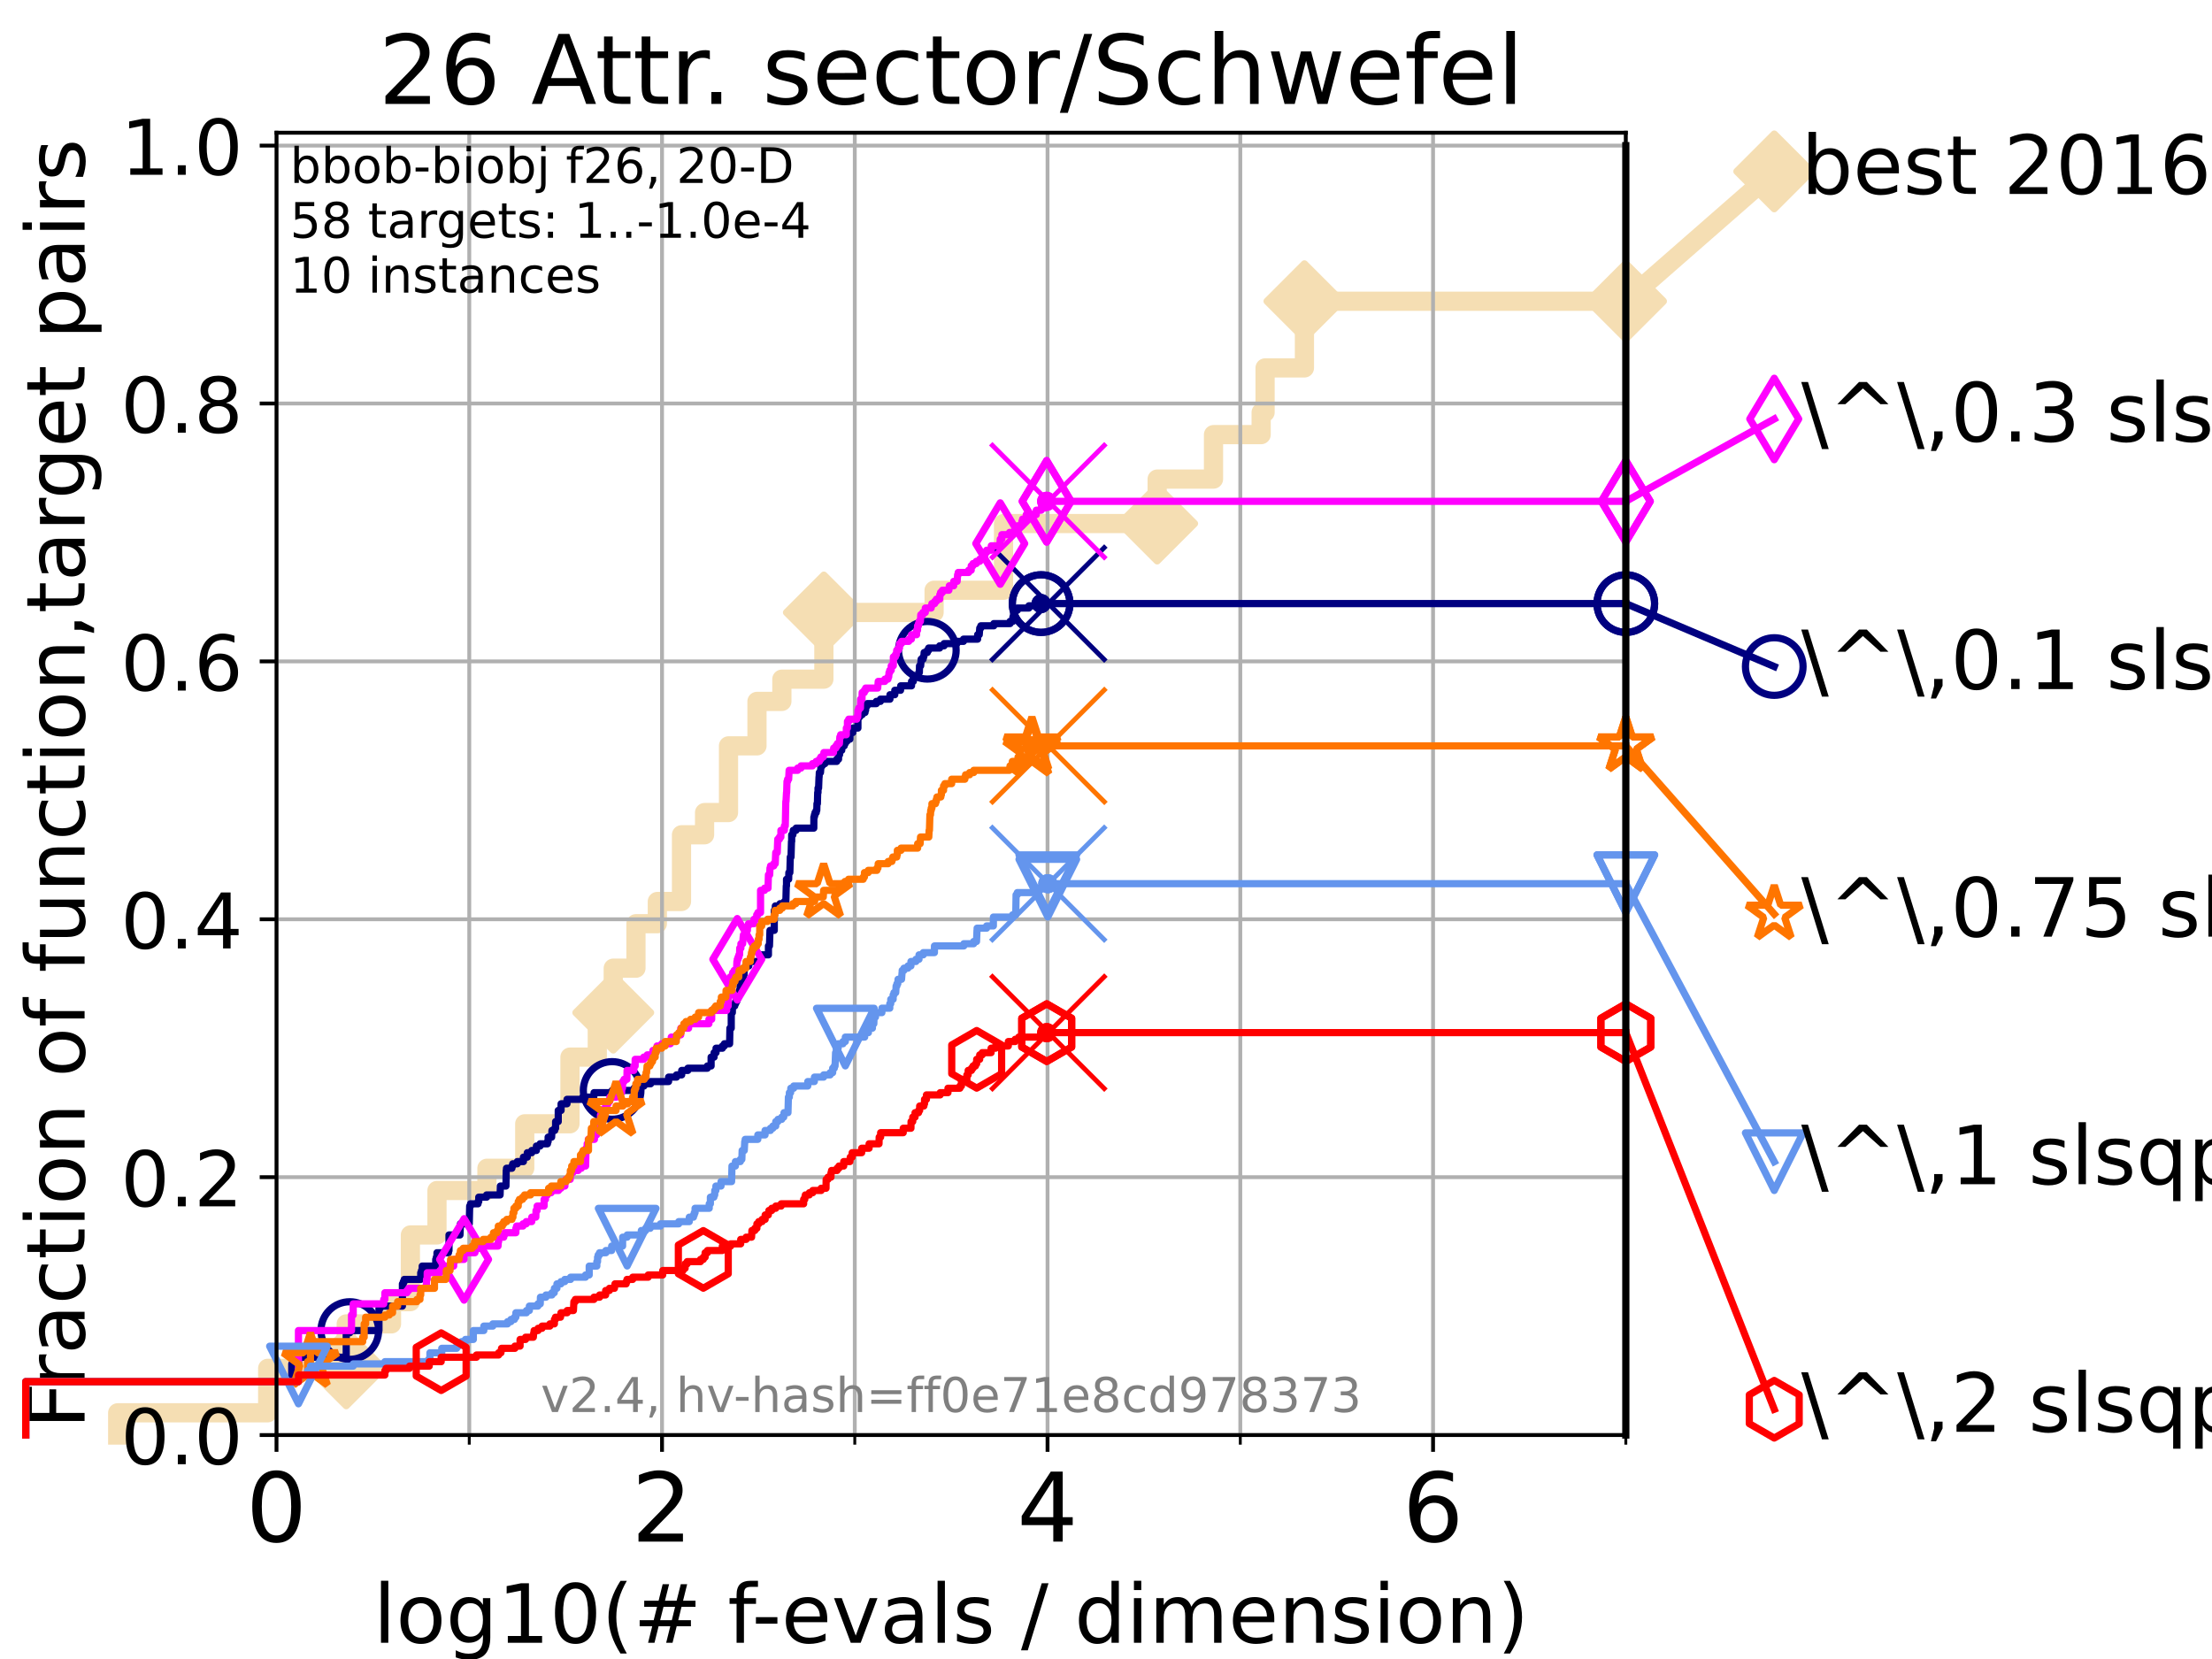 <?xml version="1.0" encoding="utf-8" standalone="no"?>
<!DOCTYPE svg PUBLIC "-//W3C//DTD SVG 1.1//EN"
  "http://www.w3.org/Graphics/SVG/1.1/DTD/svg11.dtd">
<!-- Created with matplotlib (https://matplotlib.org/) -->
<svg height="345.6pt" version="1.1" viewBox="0 0 460.8 345.6" width="460.8pt" xmlns="http://www.w3.org/2000/svg" xmlns:xlink="http://www.w3.org/1999/xlink">
 <defs>
  <style type="text/css">*{stroke-linecap:butt;stroke-linejoin:round;}</style>
 </defs>
 <g id="figure_1">
  <g id="patch_1">
   <path d="M 0 345.6 
L 460.8 345.6 
L 460.8 0 
L 0 0 
z
" style="fill:#ffffff;"/>
  </g>
  <g id="axes_1">
   <g id="patch_2">
    <path d="M 57.6 298.944 
L 338.688 298.944 
L 338.688 27.648 
L 57.6 27.648 
z
" style="fill:#ffffff;"/>
   </g>
   <g id="line2d_1">
    <path d="M 24.516 298.944 
L 24.516 294.313 
L 55.763 294.313 
L 55.763 285.05 
L 72.125 285.05 
L 72.125 275.788 
L 81.557 275.788 
L 81.557 271.157 
L 85.492 271.157 
L 85.492 257.263 
L 91.03 257.263 
L 91.03 248.001 
L 101.436 248.001 
L 101.436 243.37 
L 109.312 243.37 
L 109.312 234.107 
L 118.734 234.107 
L 118.734 220.214 
L 124.426 220.214 
L 124.426 210.951 
L 127.752 210.951 
L 127.752 201.689 
L 132.482 201.689 
L 132.482 192.426 
L 136.934 192.426 
L 136.934 187.795 
L 141.969 187.795 
L 141.969 173.901 
L 146.776 173.901 
L 146.776 169.27 
L 151.76 169.27 
L 151.76 155.377 
L 157.692 155.377 
L 157.692 146.114 
L 162.877 146.114 
L 162.877 141.483 
L 171.626 141.483 
L 171.626 127.589 
L 194.587 127.589 
L 194.587 122.958 
L 209.053 122.958 
L 209.053 109.065 
L 241.056 109.065 
L 241.056 99.802 
L 252.795 99.802 
L 252.795 90.54 
L 262.719 90.54 
L 262.719 85.909 
L 263.539 85.909 
L 263.539 76.646 
L 271.736 76.646 
L 271.736 62.753 
L 338.688 62.753 
" style="fill:none;stroke:#f5deb3;stroke-linecap:square;stroke-width:4;"/>
   </g>
   <g id="line2d_2">
    <defs>
     <path d="M 0 7.778 
L 7.778 0 
L 0 -7.778 
L -7.778 0 
z
" id="m750ee4644e" style="stroke:#f5deb3;stroke-linejoin:miter;stroke-width:1.5;"/>
    </defs>
    <g>
     <use style="fill:#f5deb3;stroke:#f5deb3;stroke-linejoin:miter;stroke-width:1.5;" x="72.125" xlink:href="#m750ee4644e" y="285.05"/>
     <use style="fill:#f5deb3;stroke:#f5deb3;stroke-linejoin:miter;stroke-width:1.5;" x="127.752" xlink:href="#m750ee4644e" y="210.951"/>
     <use style="fill:#f5deb3;stroke:#f5deb3;stroke-linejoin:miter;stroke-width:1.5;" x="171.626" xlink:href="#m750ee4644e" y="127.589"/>
     <use style="fill:#f5deb3;stroke:#f5deb3;stroke-linejoin:miter;stroke-width:1.5;" x="241.056" xlink:href="#m750ee4644e" y="109.065"/>
     <use style="fill:#f5deb3;stroke:#f5deb3;stroke-linejoin:miter;stroke-width:1.5;" x="271.736" xlink:href="#m750ee4644e" y="62.753"/>
     <use style="fill:#f5deb3;stroke:#f5deb3;stroke-linejoin:miter;stroke-width:1.5;" x="338.688" xlink:href="#m750ee4644e" y="62.753"/>
    </g>
   </g>
   <g id="line2d_3">
    <path style="fill:none;stroke:#f5deb3;stroke-linecap:square;stroke-width:4;"/>
    <g/>
   </g>
   <g id="line2d_4">
    <path d="M 338.688 62.753 
L 369.608 35.706 
" style="fill:none;stroke:#f5deb3;stroke-linecap:square;stroke-width:4;"/>
    <g>
     <use style="fill:#f5deb3;stroke:#f5deb3;stroke-linejoin:miter;stroke-width:1.5;" x="338.688" xlink:href="#m750ee4644e" y="62.753"/>
     <use style="fill:#f5deb3;stroke:#f5deb3;stroke-linejoin:miter;stroke-width:1.5;" x="369.608" xlink:href="#m750ee4644e" y="35.706"/>
    </g>
   </g>
   <g id="matplotlib.axis_1">
    <g id="xtick_1">
     <g id="line2d_5">
      <path clip-path="url(#p5c723162d0)" d="M 57.6 298.944 
L 57.6 27.648 
" style="fill:none;stroke:#b0b0b0;stroke-linecap:square;stroke-width:0.8;"/>
     </g>
     <g id="line2d_6">
      <defs>
       <path d="M 0 0 
L 0 3.5 
" id="m14285b5571" style="stroke:#000000;stroke-width:0.8;"/>
      </defs>
      <g>
       <use style="stroke:#000000;stroke-width:0.8;" x="57.6" xlink:href="#m14285b5571" y="298.944"/>
      </g>
     </g>
     <g id="text_1">
      <!-- 0 -->
      <g transform="translate(51.237 321.141)scale(0.2 -0.2)">
       <defs>
        <path d="M 31.781 66.406 
Q 24.172 66.406 20.328 58.906 
Q 16.5 51.422 16.5 36.375 
Q 16.5 21.391 20.328 13.891 
Q 24.172 6.391 31.781 6.391 
Q 39.453 6.391 43.281 13.891 
Q 47.125 21.391 47.125 36.375 
Q 47.125 51.422 43.281 58.906 
Q 39.453 66.406 31.781 66.406 
z
M 31.781 74.219 
Q 44.047 74.219 50.516 64.516 
Q 56.984 54.828 56.984 36.375 
Q 56.984 17.969 50.516 8.266 
Q 44.047 -1.422 31.781 -1.422 
Q 19.531 -1.422 13.062 8.266 
Q 6.594 17.969 6.594 36.375 
Q 6.594 54.828 13.062 64.516 
Q 19.531 74.219 31.781 74.219 
z
" id="DejaVuSans-48"/>
       </defs>
       <use xlink:href="#DejaVuSans-48"/>
      </g>
     </g>
    </g>
    <g id="xtick_2">
     <g id="line2d_7">
      <path clip-path="url(#p5c723162d0)" d="M 137.911 298.944 
L 137.911 27.648 
" style="fill:none;stroke:#b0b0b0;stroke-linecap:square;stroke-width:0.8;"/>
     </g>
     <g id="line2d_8">
      <g>
       <use style="stroke:#000000;stroke-width:0.8;" x="137.911" xlink:href="#m14285b5571" y="298.944"/>
      </g>
     </g>
     <g id="text_2">
      <!-- 2 -->
      <g transform="translate(131.548 321.141)scale(0.2 -0.2)">
       <defs>
        <path d="M 19.188 8.297 
L 53.609 8.297 
L 53.609 0 
L 7.328 0 
L 7.328 8.297 
Q 12.938 14.109 22.625 23.891 
Q 32.328 33.688 34.812 36.531 
Q 39.547 41.844 41.422 45.531 
Q 43.312 49.219 43.312 52.781 
Q 43.312 58.594 39.234 62.25 
Q 35.156 65.922 28.609 65.922 
Q 23.969 65.922 18.812 64.312 
Q 13.672 62.703 7.812 59.422 
L 7.812 69.391 
Q 13.766 71.781 18.938 73 
Q 24.125 74.219 28.422 74.219 
Q 39.75 74.219 46.484 68.547 
Q 53.219 62.891 53.219 53.422 
Q 53.219 48.922 51.531 44.891 
Q 49.859 40.875 45.406 35.406 
Q 44.188 33.984 37.641 27.219 
Q 31.109 20.453 19.188 8.297 
z
" id="DejaVuSans-50"/>
       </defs>
       <use xlink:href="#DejaVuSans-50"/>
      </g>
     </g>
    </g>
    <g id="xtick_3">
     <g id="line2d_9">
      <path clip-path="url(#p5c723162d0)" d="M 218.222 298.944 
L 218.222 27.648 
" style="fill:none;stroke:#b0b0b0;stroke-linecap:square;stroke-width:0.8;"/>
     </g>
     <g id="line2d_10">
      <g>
       <use style="stroke:#000000;stroke-width:0.8;" x="218.222" xlink:href="#m14285b5571" y="298.944"/>
      </g>
     </g>
     <g id="text_3">
      <!-- 4 -->
      <g transform="translate(211.859 321.141)scale(0.2 -0.2)">
       <defs>
        <path d="M 37.797 64.312 
L 12.891 25.391 
L 37.797 25.391 
z
M 35.203 72.906 
L 47.609 72.906 
L 47.609 25.391 
L 58.016 25.391 
L 58.016 17.188 
L 47.609 17.188 
L 47.609 0 
L 37.797 0 
L 37.797 17.188 
L 4.891 17.188 
L 4.891 26.703 
z
" id="DejaVuSans-52"/>
       </defs>
       <use xlink:href="#DejaVuSans-52"/>
      </g>
     </g>
    </g>
    <g id="xtick_4">
     <g id="line2d_11">
      <path clip-path="url(#p5c723162d0)" d="M 298.533 298.944 
L 298.533 27.648 
" style="fill:none;stroke:#b0b0b0;stroke-linecap:square;stroke-width:0.8;"/>
     </g>
     <g id="line2d_12">
      <g>
       <use style="stroke:#000000;stroke-width:0.8;" x="298.533" xlink:href="#m14285b5571" y="298.944"/>
      </g>
     </g>
     <g id="text_4">
      <!-- 6 -->
      <g transform="translate(292.17 321.141)scale(0.2 -0.2)">
       <defs>
        <path d="M 33.016 40.375 
Q 26.375 40.375 22.484 35.828 
Q 18.609 31.297 18.609 23.391 
Q 18.609 15.531 22.484 10.953 
Q 26.375 6.391 33.016 6.391 
Q 39.656 6.391 43.531 10.953 
Q 47.406 15.531 47.406 23.391 
Q 47.406 31.297 43.531 35.828 
Q 39.656 40.375 33.016 40.375 
z
M 52.594 71.297 
L 52.594 62.312 
Q 48.875 64.062 45.094 64.984 
Q 41.312 65.922 37.594 65.922 
Q 27.828 65.922 22.672 59.328 
Q 17.531 52.734 16.797 39.406 
Q 19.672 43.656 24.016 45.922 
Q 28.375 48.188 33.594 48.188 
Q 44.578 48.188 50.953 41.516 
Q 57.328 34.859 57.328 23.391 
Q 57.328 12.156 50.688 5.359 
Q 44.047 -1.422 33.016 -1.422 
Q 20.359 -1.422 13.672 8.266 
Q 6.984 17.969 6.984 36.375 
Q 6.984 53.656 15.188 63.938 
Q 23.391 74.219 37.203 74.219 
Q 40.922 74.219 44.703 73.484 
Q 48.484 72.75 52.594 71.297 
z
" id="DejaVuSans-54"/>
       </defs>
       <use xlink:href="#DejaVuSans-54"/>
      </g>
     </g>
    </g>
    <g id="xtick_5">
     <g id="line2d_13">
      <path clip-path="url(#p5c723162d0)" d="M 97.755 298.944 
L 97.755 27.648 
" style="fill:none;stroke:#b0b0b0;stroke-linecap:square;stroke-width:0.8;"/>
     </g>
     <g id="line2d_14">
      <defs>
       <path d="M 0 0 
L 0 2 
" id="m1ad22e7e23" style="stroke:#000000;stroke-width:0.6;"/>
      </defs>
      <g>
       <use style="stroke:#000000;stroke-width:0.6;" x="97.755" xlink:href="#m1ad22e7e23" y="298.944"/>
      </g>
     </g>
    </g>
    <g id="xtick_6">
     <g id="line2d_15">
      <path clip-path="url(#p5c723162d0)" d="M 178.066 298.944 
L 178.066 27.648 
" style="fill:none;stroke:#b0b0b0;stroke-linecap:square;stroke-width:0.8;"/>
     </g>
     <g id="line2d_16">
      <g>
       <use style="stroke:#000000;stroke-width:0.6;" x="178.066" xlink:href="#m1ad22e7e23" y="298.944"/>
      </g>
     </g>
    </g>
    <g id="xtick_7">
     <g id="line2d_17">
      <path clip-path="url(#p5c723162d0)" d="M 258.377 298.944 
L 258.377 27.648 
" style="fill:none;stroke:#b0b0b0;stroke-linecap:square;stroke-width:0.8;"/>
     </g>
     <g id="line2d_18">
      <g>
       <use style="stroke:#000000;stroke-width:0.6;" x="258.377" xlink:href="#m1ad22e7e23" y="298.944"/>
      </g>
     </g>
    </g>
    <g id="xtick_8">
     <g id="line2d_19">
      <path clip-path="url(#p5c723162d0)" d="M 338.688 298.944 
L 338.688 27.648 
" style="fill:none;stroke:#b0b0b0;stroke-linecap:square;stroke-width:0.8;"/>
     </g>
     <g id="line2d_20">
      <g>
       <use style="stroke:#000000;stroke-width:0.6;" x="338.688" xlink:href="#m1ad22e7e23" y="298.944"/>
      </g>
     </g>
    </g>
    <g id="text_5">
     <!-- log10(# f-evals / dimension) -->
     <g transform="translate(77.764 342.218)scale(0.17 -0.17)">
      <defs>
       <path d="M 9.422 75.984 
L 18.406 75.984 
L 18.406 0 
L 9.422 0 
z
" id="DejaVuSans-108"/>
       <path d="M 30.609 48.391 
Q 23.391 48.391 19.188 42.75 
Q 14.984 37.109 14.984 27.297 
Q 14.984 17.484 19.156 11.844 
Q 23.344 6.203 30.609 6.203 
Q 37.797 6.203 41.984 11.859 
Q 46.188 17.531 46.188 27.297 
Q 46.188 37.016 41.984 42.703 
Q 37.797 48.391 30.609 48.391 
z
M 30.609 56 
Q 42.328 56 49.016 48.375 
Q 55.719 40.766 55.719 27.297 
Q 55.719 13.875 49.016 6.219 
Q 42.328 -1.422 30.609 -1.422 
Q 18.844 -1.422 12.172 6.219 
Q 5.516 13.875 5.516 27.297 
Q 5.516 40.766 12.172 48.375 
Q 18.844 56 30.609 56 
z
" id="DejaVuSans-111"/>
       <path d="M 45.406 27.984 
Q 45.406 37.75 41.375 43.109 
Q 37.359 48.484 30.078 48.484 
Q 22.859 48.484 18.828 43.109 
Q 14.797 37.75 14.797 27.984 
Q 14.797 18.266 18.828 12.891 
Q 22.859 7.516 30.078 7.516 
Q 37.359 7.516 41.375 12.891 
Q 45.406 18.266 45.406 27.984 
z
M 54.391 6.781 
Q 54.391 -7.172 48.188 -13.984 
Q 42 -20.797 29.203 -20.797 
Q 24.469 -20.797 20.266 -20.094 
Q 16.062 -19.391 12.109 -17.922 
L 12.109 -9.188 
Q 16.062 -11.328 19.922 -12.344 
Q 23.781 -13.375 27.781 -13.375 
Q 36.625 -13.375 41.016 -8.766 
Q 45.406 -4.156 45.406 5.172 
L 45.406 9.625 
Q 42.625 4.781 38.281 2.391 
Q 33.938 0 27.875 0 
Q 17.828 0 11.672 7.656 
Q 5.516 15.328 5.516 27.984 
Q 5.516 40.672 11.672 48.328 
Q 17.828 56 27.875 56 
Q 33.938 56 38.281 53.609 
Q 42.625 51.219 45.406 46.391 
L 45.406 54.688 
L 54.391 54.688 
z
" id="DejaVuSans-103"/>
       <path d="M 12.406 8.297 
L 28.516 8.297 
L 28.516 63.922 
L 10.984 60.406 
L 10.984 69.391 
L 28.422 72.906 
L 38.281 72.906 
L 38.281 8.297 
L 54.391 8.297 
L 54.391 0 
L 12.406 0 
z
" id="DejaVuSans-49"/>
       <path d="M 31 75.875 
Q 24.469 64.656 21.281 53.656 
Q 18.109 42.672 18.109 31.391 
Q 18.109 20.125 21.312 9.062 
Q 24.516 -2 31 -13.188 
L 23.188 -13.188 
Q 15.875 -1.703 12.234 9.375 
Q 8.594 20.453 8.594 31.391 
Q 8.594 42.281 12.203 53.312 
Q 15.828 64.359 23.188 75.875 
z
" id="DejaVuSans-40"/>
       <path d="M 51.125 44 
L 36.922 44 
L 32.812 27.688 
L 47.125 27.688 
z
M 43.797 71.781 
L 38.719 51.516 
L 52.984 51.516 
L 58.109 71.781 
L 65.922 71.781 
L 60.891 51.516 
L 76.125 51.516 
L 76.125 44 
L 58.984 44 
L 54.984 27.688 
L 70.516 27.688 
L 70.516 20.219 
L 53.078 20.219 
L 48 0 
L 40.188 0 
L 45.219 20.219 
L 30.906 20.219 
L 25.875 0 
L 18.016 0 
L 23.094 20.219 
L 7.719 20.219 
L 7.719 27.688 
L 24.906 27.688 
L 29 44 
L 13.281 44 
L 13.281 51.516 
L 30.906 51.516 
L 35.891 71.781 
z
" id="DejaVuSans-35"/>
       <path id="DejaVuSans-32"/>
       <path d="M 37.109 75.984 
L 37.109 68.5 
L 28.516 68.5 
Q 23.688 68.5 21.797 66.547 
Q 19.922 64.594 19.922 59.516 
L 19.922 54.688 
L 34.719 54.688 
L 34.719 47.703 
L 19.922 47.703 
L 19.922 0 
L 10.891 0 
L 10.891 47.703 
L 2.297 47.703 
L 2.297 54.688 
L 10.891 54.688 
L 10.891 58.5 
Q 10.891 67.625 15.141 71.797 
Q 19.391 75.984 28.609 75.984 
z
" id="DejaVuSans-102"/>
       <path d="M 4.891 31.391 
L 31.203 31.391 
L 31.203 23.391 
L 4.891 23.391 
z
" id="DejaVuSans-45"/>
       <path d="M 56.203 29.594 
L 56.203 25.203 
L 14.891 25.203 
Q 15.484 15.922 20.484 11.062 
Q 25.484 6.203 34.422 6.203 
Q 39.594 6.203 44.453 7.469 
Q 49.312 8.734 54.109 11.281 
L 54.109 2.781 
Q 49.266 0.734 44.188 -0.344 
Q 39.109 -1.422 33.891 -1.422 
Q 20.797 -1.422 13.156 6.188 
Q 5.516 13.812 5.516 26.812 
Q 5.516 40.234 12.766 48.109 
Q 20.016 56 32.328 56 
Q 43.359 56 49.781 48.891 
Q 56.203 41.797 56.203 29.594 
z
M 47.219 32.234 
Q 47.125 39.594 43.094 43.984 
Q 39.062 48.391 32.422 48.391 
Q 24.906 48.391 20.391 44.141 
Q 15.875 39.891 15.188 32.172 
z
" id="DejaVuSans-101"/>
       <path d="M 2.984 54.688 
L 12.5 54.688 
L 29.594 8.797 
L 46.688 54.688 
L 56.203 54.688 
L 35.688 0 
L 23.484 0 
z
" id="DejaVuSans-118"/>
       <path d="M 34.281 27.484 
Q 23.391 27.484 19.188 25 
Q 14.984 22.516 14.984 16.5 
Q 14.984 11.719 18.141 8.906 
Q 21.297 6.109 26.703 6.109 
Q 34.188 6.109 38.703 11.406 
Q 43.219 16.703 43.219 25.484 
L 43.219 27.484 
z
M 52.203 31.203 
L 52.203 0 
L 43.219 0 
L 43.219 8.297 
Q 40.141 3.328 35.547 0.953 
Q 30.953 -1.422 24.312 -1.422 
Q 15.922 -1.422 10.953 3.297 
Q 6 8.016 6 15.922 
Q 6 25.141 12.172 29.828 
Q 18.359 34.516 30.609 34.516 
L 43.219 34.516 
L 43.219 35.406 
Q 43.219 41.609 39.141 45 
Q 35.062 48.391 27.688 48.391 
Q 23 48.391 18.547 47.266 
Q 14.109 46.141 10.016 43.891 
L 10.016 52.203 
Q 14.938 54.109 19.578 55.047 
Q 24.219 56 28.609 56 
Q 40.484 56 46.344 49.844 
Q 52.203 43.703 52.203 31.203 
z
" id="DejaVuSans-97"/>
       <path d="M 44.281 53.078 
L 44.281 44.578 
Q 40.484 46.531 36.375 47.5 
Q 32.281 48.484 27.875 48.484 
Q 21.188 48.484 17.844 46.438 
Q 14.5 44.391 14.5 40.281 
Q 14.5 37.156 16.891 35.375 
Q 19.281 33.594 26.516 31.984 
L 29.594 31.297 
Q 39.156 29.25 43.188 25.516 
Q 47.219 21.781 47.219 15.094 
Q 47.219 7.469 41.188 3.016 
Q 35.156 -1.422 24.609 -1.422 
Q 20.219 -1.422 15.453 -0.562 
Q 10.688 0.297 5.422 2 
L 5.422 11.281 
Q 10.406 8.688 15.234 7.391 
Q 20.062 6.109 24.812 6.109 
Q 31.156 6.109 34.562 8.281 
Q 37.984 10.453 37.984 14.406 
Q 37.984 18.062 35.516 20.016 
Q 33.062 21.969 24.703 23.781 
L 21.578 24.516 
Q 13.234 26.266 9.516 29.906 
Q 5.812 33.547 5.812 39.891 
Q 5.812 47.609 11.281 51.797 
Q 16.75 56 26.812 56 
Q 31.781 56 36.172 55.266 
Q 40.578 54.547 44.281 53.078 
z
" id="DejaVuSans-115"/>
       <path d="M 25.391 72.906 
L 33.688 72.906 
L 8.297 -9.281 
L 0 -9.281 
z
" id="DejaVuSans-47"/>
       <path d="M 45.406 46.391 
L 45.406 75.984 
L 54.391 75.984 
L 54.391 0 
L 45.406 0 
L 45.406 8.203 
Q 42.578 3.328 38.25 0.953 
Q 33.938 -1.422 27.875 -1.422 
Q 17.969 -1.422 11.734 6.484 
Q 5.516 14.406 5.516 27.297 
Q 5.516 40.188 11.734 48.094 
Q 17.969 56 27.875 56 
Q 33.938 56 38.25 53.625 
Q 42.578 51.266 45.406 46.391 
z
M 14.797 27.297 
Q 14.797 17.391 18.875 11.75 
Q 22.953 6.109 30.078 6.109 
Q 37.203 6.109 41.297 11.75 
Q 45.406 17.391 45.406 27.297 
Q 45.406 37.203 41.297 42.844 
Q 37.203 48.484 30.078 48.484 
Q 22.953 48.484 18.875 42.844 
Q 14.797 37.203 14.797 27.297 
z
" id="DejaVuSans-100"/>
       <path d="M 9.422 54.688 
L 18.406 54.688 
L 18.406 0 
L 9.422 0 
z
M 9.422 75.984 
L 18.406 75.984 
L 18.406 64.594 
L 9.422 64.594 
z
" id="DejaVuSans-105"/>
       <path d="M 52 44.188 
Q 55.375 50.25 60.062 53.125 
Q 64.75 56 71.094 56 
Q 79.641 56 84.281 50.016 
Q 88.922 44.047 88.922 33.016 
L 88.922 0 
L 79.891 0 
L 79.891 32.719 
Q 79.891 40.578 77.094 44.375 
Q 74.312 48.188 68.609 48.188 
Q 61.625 48.188 57.562 43.547 
Q 53.516 38.922 53.516 30.906 
L 53.516 0 
L 44.484 0 
L 44.484 32.719 
Q 44.484 40.625 41.703 44.406 
Q 38.922 48.188 33.109 48.188 
Q 26.219 48.188 22.156 43.531 
Q 18.109 38.875 18.109 30.906 
L 18.109 0 
L 9.078 0 
L 9.078 54.688 
L 18.109 54.688 
L 18.109 46.188 
Q 21.188 51.219 25.484 53.609 
Q 29.781 56 35.688 56 
Q 41.656 56 45.828 52.969 
Q 50 49.953 52 44.188 
z
" id="DejaVuSans-109"/>
       <path d="M 54.891 33.016 
L 54.891 0 
L 45.906 0 
L 45.906 32.719 
Q 45.906 40.484 42.875 44.328 
Q 39.844 48.188 33.797 48.188 
Q 26.516 48.188 22.312 43.547 
Q 18.109 38.922 18.109 30.906 
L 18.109 0 
L 9.078 0 
L 9.078 54.688 
L 18.109 54.688 
L 18.109 46.188 
Q 21.344 51.125 25.703 53.562 
Q 30.078 56 35.797 56 
Q 45.219 56 50.047 50.172 
Q 54.891 44.344 54.891 33.016 
z
" id="DejaVuSans-110"/>
       <path d="M 8.016 75.875 
L 15.828 75.875 
Q 23.141 64.359 26.781 53.312 
Q 30.422 42.281 30.422 31.391 
Q 30.422 20.453 26.781 9.375 
Q 23.141 -1.703 15.828 -13.188 
L 8.016 -13.188 
Q 14.5 -2 17.703 9.062 
Q 20.906 20.125 20.906 31.391 
Q 20.906 42.672 17.703 53.656 
Q 14.5 64.656 8.016 75.875 
z
" id="DejaVuSans-41"/>
      </defs>
      <use xlink:href="#DejaVuSans-108"/>
      <use x="27.783" xlink:href="#DejaVuSans-111"/>
      <use x="88.965" xlink:href="#DejaVuSans-103"/>
      <use x="152.441" xlink:href="#DejaVuSans-49"/>
      <use x="216.064" xlink:href="#DejaVuSans-48"/>
      <use x="279.688" xlink:href="#DejaVuSans-40"/>
      <use x="318.701" xlink:href="#DejaVuSans-35"/>
      <use x="402.49" xlink:href="#DejaVuSans-32"/>
      <use x="434.277" xlink:href="#DejaVuSans-102"/>
      <use x="463.982" xlink:href="#DejaVuSans-45"/>
      <use x="500.066" xlink:href="#DejaVuSans-101"/>
      <use x="561.59" xlink:href="#DejaVuSans-118"/>
      <use x="620.77" xlink:href="#DejaVuSans-97"/>
      <use x="682.049" xlink:href="#DejaVuSans-108"/>
      <use x="709.832" xlink:href="#DejaVuSans-115"/>
      <use x="761.932" xlink:href="#DejaVuSans-32"/>
      <use x="793.719" xlink:href="#DejaVuSans-47"/>
      <use x="827.41" xlink:href="#DejaVuSans-32"/>
      <use x="859.197" xlink:href="#DejaVuSans-100"/>
      <use x="922.674" xlink:href="#DejaVuSans-105"/>
      <use x="950.457" xlink:href="#DejaVuSans-109"/>
      <use x="1047.869" xlink:href="#DejaVuSans-101"/>
      <use x="1109.393" xlink:href="#DejaVuSans-110"/>
      <use x="1172.771" xlink:href="#DejaVuSans-115"/>
      <use x="1224.871" xlink:href="#DejaVuSans-105"/>
      <use x="1252.654" xlink:href="#DejaVuSans-111"/>
      <use x="1313.836" xlink:href="#DejaVuSans-110"/>
      <use x="1377.215" xlink:href="#DejaVuSans-41"/>
     </g>
    </g>
   </g>
   <g id="matplotlib.axis_2">
    <g id="ytick_1">
     <g id="line2d_21">
      <path clip-path="url(#p5c723162d0)" d="M 57.6 298.944 
L 338.688 298.944 
" style="fill:none;stroke:#b0b0b0;stroke-linecap:square;stroke-width:0.8;"/>
     </g>
     <g id="line2d_22">
      <defs>
       <path d="M 0 0 
L -3.5 0 
" id="m98bc1b63e9" style="stroke:#000000;stroke-width:0.8;"/>
      </defs>
      <g>
       <use style="stroke:#000000;stroke-width:0.8;" x="57.6" xlink:href="#m98bc1b63e9" y="298.944"/>
      </g>
     </g>
     <g id="text_6">
      <!-- 0.0 -->
      <g transform="translate(25.155 305.023)scale(0.16 -0.16)">
       <defs>
        <path d="M 10.688 12.406 
L 21 12.406 
L 21 0 
L 10.688 0 
z
" id="DejaVuSans-46"/>
       </defs>
       <use xlink:href="#DejaVuSans-48"/>
       <use x="63.623" xlink:href="#DejaVuSans-46"/>
       <use x="95.41" xlink:href="#DejaVuSans-48"/>
      </g>
     </g>
    </g>
    <g id="ytick_2">
     <g id="line2d_23">
      <path clip-path="url(#p5c723162d0)" d="M 57.6 245.222 
L 338.688 245.222 
" style="fill:none;stroke:#b0b0b0;stroke-linecap:square;stroke-width:0.8;"/>
     </g>
     <g id="line2d_24">
      <g>
       <use style="stroke:#000000;stroke-width:0.8;" x="57.6" xlink:href="#m98bc1b63e9" y="245.222"/>
      </g>
     </g>
     <g id="text_7">
      <!-- 0.2 -->
      <g transform="translate(25.155 251.301)scale(0.16 -0.16)">
       <use xlink:href="#DejaVuSans-48"/>
       <use x="63.623" xlink:href="#DejaVuSans-46"/>
       <use x="95.41" xlink:href="#DejaVuSans-50"/>
      </g>
     </g>
    </g>
    <g id="ytick_3">
     <g id="line2d_25">
      <path clip-path="url(#p5c723162d0)" d="M 57.6 191.5 
L 338.688 191.5 
" style="fill:none;stroke:#b0b0b0;stroke-linecap:square;stroke-width:0.8;"/>
     </g>
     <g id="line2d_26">
      <g>
       <use style="stroke:#000000;stroke-width:0.8;" x="57.6" xlink:href="#m98bc1b63e9" y="191.5"/>
      </g>
     </g>
     <g id="text_8">
      <!-- 0.4 -->
      <g transform="translate(25.155 197.579)scale(0.16 -0.16)">
       <use xlink:href="#DejaVuSans-48"/>
       <use x="63.623" xlink:href="#DejaVuSans-46"/>
       <use x="95.41" xlink:href="#DejaVuSans-52"/>
      </g>
     </g>
    </g>
    <g id="ytick_4">
     <g id="line2d_27">
      <path clip-path="url(#p5c723162d0)" d="M 57.6 137.778 
L 338.688 137.778 
" style="fill:none;stroke:#b0b0b0;stroke-linecap:square;stroke-width:0.8;"/>
     </g>
     <g id="line2d_28">
      <g>
       <use style="stroke:#000000;stroke-width:0.8;" x="57.6" xlink:href="#m98bc1b63e9" y="137.778"/>
      </g>
     </g>
     <g id="text_9">
      <!-- 0.6 -->
      <g transform="translate(25.155 143.857)scale(0.16 -0.16)">
       <use xlink:href="#DejaVuSans-48"/>
       <use x="63.623" xlink:href="#DejaVuSans-46"/>
       <use x="95.41" xlink:href="#DejaVuSans-54"/>
      </g>
     </g>
    </g>
    <g id="ytick_5">
     <g id="line2d_29">
      <path clip-path="url(#p5c723162d0)" d="M 57.6 84.056 
L 338.688 84.056 
" style="fill:none;stroke:#b0b0b0;stroke-linecap:square;stroke-width:0.8;"/>
     </g>
     <g id="line2d_30">
      <g>
       <use style="stroke:#000000;stroke-width:0.8;" x="57.6" xlink:href="#m98bc1b63e9" y="84.056"/>
      </g>
     </g>
     <g id="text_10">
      <!-- 0.8 -->
      <g transform="translate(25.155 90.135)scale(0.16 -0.16)">
       <defs>
        <path d="M 31.781 34.625 
Q 24.75 34.625 20.719 30.859 
Q 16.703 27.094 16.703 20.516 
Q 16.703 13.922 20.719 10.156 
Q 24.75 6.391 31.781 6.391 
Q 38.812 6.391 42.859 10.172 
Q 46.922 13.969 46.922 20.516 
Q 46.922 27.094 42.891 30.859 
Q 38.875 34.625 31.781 34.625 
z
M 21.922 38.812 
Q 15.578 40.375 12.031 44.719 
Q 8.5 49.078 8.5 55.328 
Q 8.5 64.062 14.719 69.141 
Q 20.953 74.219 31.781 74.219 
Q 42.672 74.219 48.875 69.141 
Q 55.078 64.062 55.078 55.328 
Q 55.078 49.078 51.531 44.719 
Q 48 40.375 41.703 38.812 
Q 48.828 37.156 52.797 32.312 
Q 56.781 27.484 56.781 20.516 
Q 56.781 9.906 50.312 4.234 
Q 43.844 -1.422 31.781 -1.422 
Q 19.734 -1.422 13.25 4.234 
Q 6.781 9.906 6.781 20.516 
Q 6.781 27.484 10.781 32.312 
Q 14.797 37.156 21.922 38.812 
z
M 18.312 54.391 
Q 18.312 48.734 21.844 45.562 
Q 25.391 42.391 31.781 42.391 
Q 38.141 42.391 41.719 45.562 
Q 45.312 48.734 45.312 54.391 
Q 45.312 60.062 41.719 63.234 
Q 38.141 66.406 31.781 66.406 
Q 25.391 66.406 21.844 63.234 
Q 18.312 60.062 18.312 54.391 
z
" id="DejaVuSans-56"/>
       </defs>
       <use xlink:href="#DejaVuSans-48"/>
       <use x="63.623" xlink:href="#DejaVuSans-46"/>
       <use x="95.41" xlink:href="#DejaVuSans-56"/>
      </g>
     </g>
    </g>
    <g id="ytick_6">
     <g id="line2d_31">
      <path clip-path="url(#p5c723162d0)" d="M 57.6 30.334 
L 338.688 30.334 
" style="fill:none;stroke:#b0b0b0;stroke-linecap:square;stroke-width:0.8;"/>
     </g>
     <g id="line2d_32">
      <g>
       <use style="stroke:#000000;stroke-width:0.8;" x="57.6" xlink:href="#m98bc1b63e9" y="30.334"/>
      </g>
     </g>
     <g id="text_11">
      <!-- 1.0 -->
      <g transform="translate(25.155 36.413)scale(0.16 -0.16)">
       <use xlink:href="#DejaVuSans-49"/>
       <use x="63.623" xlink:href="#DejaVuSans-46"/>
       <use x="95.41" xlink:href="#DejaVuSans-48"/>
      </g>
     </g>
    </g>
    <g id="text_12">
     <!-- Fraction of function,target pairs -->
     <g transform="translate(17.62 297.681)rotate(-90)scale(0.17 -0.17)">
      <defs>
       <path d="M 9.812 72.906 
L 51.703 72.906 
L 51.703 64.594 
L 19.672 64.594 
L 19.672 43.109 
L 48.578 43.109 
L 48.578 34.812 
L 19.672 34.812 
L 19.672 0 
L 9.812 0 
z
" id="DejaVuSans-70"/>
       <path d="M 41.109 46.297 
Q 39.594 47.172 37.812 47.578 
Q 36.031 48 33.891 48 
Q 26.266 48 22.188 43.047 
Q 18.109 38.094 18.109 28.812 
L 18.109 0 
L 9.078 0 
L 9.078 54.688 
L 18.109 54.688 
L 18.109 46.188 
Q 20.953 51.172 25.484 53.578 
Q 30.031 56 36.531 56 
Q 37.453 56 38.578 55.875 
Q 39.703 55.766 41.062 55.516 
z
" id="DejaVuSans-114"/>
       <path d="M 48.781 52.594 
L 48.781 44.188 
Q 44.969 46.297 41.141 47.344 
Q 37.312 48.391 33.406 48.391 
Q 24.656 48.391 19.812 42.844 
Q 14.984 37.312 14.984 27.297 
Q 14.984 17.281 19.812 11.734 
Q 24.656 6.203 33.406 6.203 
Q 37.312 6.203 41.141 7.25 
Q 44.969 8.297 48.781 10.406 
L 48.781 2.094 
Q 45.016 0.344 40.984 -0.531 
Q 36.969 -1.422 32.422 -1.422 
Q 20.062 -1.422 12.781 6.344 
Q 5.516 14.109 5.516 27.297 
Q 5.516 40.672 12.859 48.328 
Q 20.219 56 33.016 56 
Q 37.156 56 41.109 55.141 
Q 45.062 54.297 48.781 52.594 
z
" id="DejaVuSans-99"/>
       <path d="M 18.312 70.219 
L 18.312 54.688 
L 36.812 54.688 
L 36.812 47.703 
L 18.312 47.703 
L 18.312 18.016 
Q 18.312 11.328 20.141 9.422 
Q 21.969 7.516 27.594 7.516 
L 36.812 7.516 
L 36.812 0 
L 27.594 0 
Q 17.188 0 13.234 3.875 
Q 9.281 7.766 9.281 18.016 
L 9.281 47.703 
L 2.688 47.703 
L 2.688 54.688 
L 9.281 54.688 
L 9.281 70.219 
z
" id="DejaVuSans-116"/>
       <path d="M 8.5 21.578 
L 8.5 54.688 
L 17.484 54.688 
L 17.484 21.922 
Q 17.484 14.156 20.5 10.266 
Q 23.531 6.391 29.594 6.391 
Q 36.859 6.391 41.078 11.031 
Q 45.312 15.672 45.312 23.688 
L 45.312 54.688 
L 54.297 54.688 
L 54.297 0 
L 45.312 0 
L 45.312 8.406 
Q 42.047 3.422 37.719 1 
Q 33.406 -1.422 27.688 -1.422 
Q 18.266 -1.422 13.375 4.438 
Q 8.5 10.297 8.5 21.578 
z
M 31.109 56 
z
" id="DejaVuSans-117"/>
       <path d="M 11.719 12.406 
L 22.016 12.406 
L 22.016 4 
L 14.016 -11.625 
L 7.719 -11.625 
L 11.719 4 
z
" id="DejaVuSans-44"/>
       <path d="M 18.109 8.203 
L 18.109 -20.797 
L 9.078 -20.797 
L 9.078 54.688 
L 18.109 54.688 
L 18.109 46.391 
Q 20.953 51.266 25.266 53.625 
Q 29.594 56 35.594 56 
Q 45.562 56 51.781 48.094 
Q 58.016 40.188 58.016 27.297 
Q 58.016 14.406 51.781 6.484 
Q 45.562 -1.422 35.594 -1.422 
Q 29.594 -1.422 25.266 0.953 
Q 20.953 3.328 18.109 8.203 
z
M 48.688 27.297 
Q 48.688 37.203 44.609 42.844 
Q 40.531 48.484 33.406 48.484 
Q 26.266 48.484 22.188 42.844 
Q 18.109 37.203 18.109 27.297 
Q 18.109 17.391 22.188 11.75 
Q 26.266 6.109 33.406 6.109 
Q 40.531 6.109 44.609 11.75 
Q 48.688 17.391 48.688 27.297 
z
" id="DejaVuSans-112"/>
      </defs>
      <use xlink:href="#DejaVuSans-70"/>
      <use x="50.27" xlink:href="#DejaVuSans-114"/>
      <use x="91.383" xlink:href="#DejaVuSans-97"/>
      <use x="152.662" xlink:href="#DejaVuSans-99"/>
      <use x="207.643" xlink:href="#DejaVuSans-116"/>
      <use x="246.852" xlink:href="#DejaVuSans-105"/>
      <use x="274.635" xlink:href="#DejaVuSans-111"/>
      <use x="335.816" xlink:href="#DejaVuSans-110"/>
      <use x="399.195" xlink:href="#DejaVuSans-32"/>
      <use x="430.982" xlink:href="#DejaVuSans-111"/>
      <use x="492.164" xlink:href="#DejaVuSans-102"/>
      <use x="527.369" xlink:href="#DejaVuSans-32"/>
      <use x="559.156" xlink:href="#DejaVuSans-102"/>
      <use x="594.361" xlink:href="#DejaVuSans-117"/>
      <use x="657.74" xlink:href="#DejaVuSans-110"/>
      <use x="721.119" xlink:href="#DejaVuSans-99"/>
      <use x="776.1" xlink:href="#DejaVuSans-116"/>
      <use x="815.309" xlink:href="#DejaVuSans-105"/>
      <use x="843.092" xlink:href="#DejaVuSans-111"/>
      <use x="904.273" xlink:href="#DejaVuSans-110"/>
      <use x="967.652" xlink:href="#DejaVuSans-44"/>
      <use x="999.439" xlink:href="#DejaVuSans-116"/>
      <use x="1038.648" xlink:href="#DejaVuSans-97"/>
      <use x="1099.928" xlink:href="#DejaVuSans-114"/>
      <use x="1139.291" xlink:href="#DejaVuSans-103"/>
      <use x="1202.768" xlink:href="#DejaVuSans-101"/>
      <use x="1264.291" xlink:href="#DejaVuSans-116"/>
      <use x="1303.5" xlink:href="#DejaVuSans-32"/>
      <use x="1335.287" xlink:href="#DejaVuSans-112"/>
      <use x="1398.764" xlink:href="#DejaVuSans-97"/>
      <use x="1460.043" xlink:href="#DejaVuSans-105"/>
      <use x="1487.826" xlink:href="#DejaVuSans-114"/>
      <use x="1528.939" xlink:href="#DejaVuSans-115"/>
     </g>
    </g>
   </g>
   <g id="line2d_33">
    <defs>
     <path d="M 0 1.5 
C 0.398 1.5 0.779 1.342 1.061 1.061 
C 1.342 0.779 1.5 0.398 1.5 0 
C 1.5 -0.398 1.342 -0.779 1.061 -1.061 
C 0.779 -1.342 0.398 -1.5 0 -1.5 
C -0.398 -1.5 -0.779 -1.342 -1.061 -1.061 
C -1.342 -0.779 -1.5 -0.398 -1.5 0 
C -1.5 0.398 -1.342 0.779 -1.061 1.061 
C -0.779 1.342 -0.398 1.5 0 1.5 
z
" id="m302ac5a0c7" style="stroke:#f5deb3;"/>
    </defs>
    <g>
     <use style="fill:#f5deb3;stroke:#f5deb3;" x="271.736" xlink:href="#m302ac5a0c7" y="62.753"/>
     <use style="fill:#f5deb3;stroke:#f5deb3;" x="271.736" xlink:href="#m302ac5a0c7" y="62.753"/>
    </g>
   </g>
   <g id="line2d_34">
    <defs>
     <path d="M 0 1.5 
C 0.398 1.5 0.779 1.342 1.061 1.061 
C 1.342 0.779 1.5 0.398 1.5 0 
C 1.5 -0.398 1.342 -0.779 1.061 -1.061 
C 0.779 -1.342 0.398 -1.5 0 -1.5 
C -0.398 -1.5 -0.779 -1.342 -1.061 -1.061 
C -1.342 -0.779 -1.5 -0.398 -1.5 0 
C -1.5 0.398 -1.342 0.779 -1.061 1.061 
C -0.779 1.342 -0.398 1.5 0 1.5 
z
" id="m8274716000" style="stroke:#000080;"/>
    </defs>
    <g>
     <use style="fill:#000080;stroke:#000080;" x="216.884" xlink:href="#m8274716000" y="125.737"/>
     <use style="fill:#000080;stroke:#000080;" x="216.884" xlink:href="#m8274716000" y="125.737"/>
    </g>
   </g>
   <g id="line2d_35">
    <path d="M 5.357 298.944 
L 5.357 287.829 
L 60.78 287.829 
L 60.78 284.124 
L 62.175 284.124 
L 62.175 282.735 
L 72.125 282.735 
L 72.125 277.64 
L 72.868 277.64 
L 72.868 277.177 
L 78.942 277.177 
L 78.942 272.546 
L 79.196 272.546 
L 79.196 272.083 
L 83.83 272.083 
L 83.83 267.452 
L 84.023 267.452 
L 84.023 266.989 
L 84.213 266.989 
L 84.213 266.526 
L 87.644 266.526 
L 87.644 265.136 
L 87.799 265.136 
L 87.799 264.673 
L 87.952 264.673 
L 87.952 263.747 
L 90.771 263.747 
L 90.771 262.357 
L 90.901 262.357 
L 90.901 261.894 
L 91.03 261.894 
L 91.03 260.968 
L 93.422 260.968 
L 93.422 260.505 
L 93.534 260.505 
L 93.534 257.263 
L 95.821 257.263 
L 95.918 254.948 
L 97.755 254.948 
L 97.842 251.243 
L 98.015 251.243 
L 98.015 250.779 
L 99.575 250.779 
L 99.575 250.316 
L 99.732 250.316 
L 99.732 249.39 
L 101.366 249.39 
L 101.366 248.927 
L 104.175 248.927 
L 104.235 247.075 
L 105.398 247.075 
L 105.454 243.833 
L 105.51 243.833 
L 105.51 243.37 
L 106.646 243.37 
L 106.646 242.906 
L 106.803 242.906 
L 106.803 242.443 
L 107.762 242.443 
L 107.762 241.98 
L 109.04 241.98 
L 109.04 241.054 
L 109.843 241.054 
L 109.843 240.128 
L 110.777 240.128 
L 110.777 239.665 
L 111.742 239.665 
L 111.742 238.738 
L 112.507 238.738 
L 112.507 238.275 
L 114.046 238.275 
L 114.046 237.812 
L 114.183 237.812 
L 114.183 236.886 
L 114.915 236.886 
L 114.98 235.496 
L 115.555 235.496 
L 115.555 235.033 
L 115.742 235.033 
L 115.742 233.644 
L 116.293 233.644 
L 116.293 231.328 
L 116.885 231.328 
L 116.885 229.939 
L 118.121 229.939 
L 118.121 229.013 
L 121.378 229.013 
L 121.378 228.55 
L 123.692 228.55 
L 123.751 227.623 
L 127.517 227.623 
L 127.517 227.16 
L 132.085 227.16 
L 132.085 226.697 
L 133.171 226.697 
L 133.171 226.234 
L 134.161 226.234 
L 134.161 225.771 
L 135.542 225.771 
L 135.542 225.308 
L 139.277 225.308 
L 139.277 224.382 
L 140.93 224.382 
L 140.93 223.918 
L 142.01 223.918 
L 142.01 222.992 
L 143.299 222.992 
L 143.299 222.529 
L 147.353 222.529 
L 147.353 222.066 
L 148.137 222.066 
L 148.137 220.214 
L 148.757 220.214 
L 148.757 219.287 
L 149.164 219.287 
L 149.164 218.361 
L 150.497 218.361 
L 150.497 217.898 
L 150.904 217.898 
L 150.904 217.435 
L 151.991 217.435 
L 152.053 214.193 
L 152.33 214.193 
L 152.337 210.951 
L 152.561 210.951 
L 152.587 209.562 
L 153.054 209.562 
L 153.054 209.099 
L 153.247 209.099 
L 153.247 208.635 
L 153.477 208.635 
L 153.477 208.172 
L 153.634 208.172 
L 153.634 207.709 
L 153.855 207.709 
L 153.855 206.783 
L 154.022 206.783 
L 154.022 206.32 
L 154.174 206.32 
L 154.174 205.394 
L 154.328 205.394 
L 154.385 204.467 
L 154.48 204.467 
L 154.48 204.004 
L 154.611 204.004 
L 154.611 203.541 
L 154.847 203.541 
L 154.847 203.078 
L 154.992 203.078 
L 155.067 201.689 
L 155.29 201.689 
L 155.29 201.226 
L 155.988 201.226 
L 155.988 200.299 
L 158.252 200.299 
L 158.252 199.836 
L 158.471 199.836 
L 158.471 198.91 
L 160.079 198.91 
L 160.079 197.057 
L 160.293 197.057 
L 160.399 193.816 
L 161.295 193.816 
L 161.298 189.648 
L 161.497 189.648 
L 161.517 188.721 
L 162.486 188.721 
L 162.486 188.258 
L 163.417 188.258 
L 163.417 187.795 
L 163.711 187.795 
L 163.794 184.553 
L 163.844 184.553 
L 163.844 183.164 
L 164.293 183.164 
L 164.332 181.775 
L 164.541 181.775 
L 164.632 178.533 
L 164.786 178.533 
L 164.879 175.291 
L 164.921 175.291 
L 164.921 173.901 
L 165.172 173.901 
L 165.245 172.975 
L 165.842 172.975 
L 165.842 172.512 
L 169.53 172.512 
L 169.547 170.196 
L 169.659 170.196 
L 169.659 169.733 
L 169.787 169.733 
L 169.787 169.27 
L 170.035 169.27 
L 170.035 168.807 
L 170.153 168.807 
L 170.186 167.418 
L 170.279 167.418 
L 170.339 165.102 
L 170.407 165.102 
L 170.407 164.176 
L 170.526 164.176 
L 170.617 161.86 
L 170.638 161.86 
L 170.678 160.934 
L 170.919 160.934 
L 171.029 159.545 
L 171.293 159.545 
L 171.293 159.082 
L 171.844 159.082 
L 171.844 158.618 
L 174.314 158.618 
L 174.314 158.155 
L 174.687 158.155 
L 174.687 157.229 
L 174.896 157.229 
L 174.896 156.303 
L 175.353 156.303 
L 175.353 155.377 
L 175.872 155.377 
L 175.872 154.914 
L 176.068 154.914 
L 176.068 154.45 
L 176.423 154.45 
L 176.423 153.987 
L 177.048 153.987 
L 177.066 152.598 
L 177.664 152.598 
L 177.664 151.672 
L 178.719 151.672 
L 178.728 149.356 
L 179.082 149.356 
L 179.082 148.893 
L 179.6 148.893 
L 179.6 148.43 
L 180.202 148.43 
L 180.202 147.967 
L 180.325 147.967 
L 180.375 147.04 
L 180.655 147.04 
L 180.655 146.577 
L 182.552 146.577 
L 182.552 146.114 
L 183.409 146.114 
L 183.409 145.651 
L 185.392 145.651 
L 185.392 144.725 
L 186.4 144.725 
L 186.4 143.799 
L 187.6 143.799 
L 187.63 142.872 
L 189.888 142.872 
L 189.888 141.946 
L 190.26 141.946 
L 190.266 141.02 
L 191.312 141.02 
L 191.394 140.094 
L 191.521 140.094 
L 191.549 138.704 
L 191.791 138.704 
L 191.894 137.315 
L 192.303 137.315 
L 192.303 136.852 
L 192.449 136.852 
L 192.518 135.926 
L 193.182 135.926 
L 193.182 135.462 
L 193.457 135.462 
L 193.457 134.999 
L 195.751 134.999 
L 195.751 134.536 
L 196.672 134.536 
L 196.672 134.073 
L 199.345 134.073 
L 199.345 133.61 
L 200.709 133.61 
L 200.709 133.147 
L 203.656 133.147 
L 203.656 132.221 
L 203.995 132.221 
L 204.101 130.831 
L 204.324 130.831 
L 204.324 130.368 
L 207.029 130.368 
L 207.029 129.905 
L 210.413 129.905 
L 210.413 129.442 
L 211.011 129.442 
L 211.011 128.516 
L 211.127 128.516 
L 211.127 128.053 
L 211.325 128.053 
L 211.325 127.126 
L 211.935 127.126 
L 211.935 126.663 
L 214.341 126.663 
L 214.341 126.2 
L 216.884 126.2 
L 216.884 125.737 
L 338.688 125.737 
L 338.688 125.737 
" style="fill:none;stroke:#000080;stroke-linecap:square;stroke-width:1.5;"/>
   </g>
   <g id="line2d_36">
    <defs>
     <path d="M 0 6 
C 1.591 6 3.117 5.368 4.243 4.243 
C 5.368 3.117 6 1.591 6 0 
C 6 -1.591 5.368 -3.117 4.243 -4.243 
C 3.117 -5.368 1.591 -6 0 -6 
C -1.591 -6 -3.117 -5.368 -4.243 -4.243 
C -5.368 -3.117 -6 -1.591 -6 0 
C -6 1.591 -5.368 3.117 -4.243 4.243 
C -3.117 5.368 -1.591 6 0 6 
z
" id="ma71b18df99" style="stroke:#000080;stroke-width:1.5;"/>
    </defs>
    <g>
     <use style="fill-opacity:0;stroke:#000080;stroke-width:1.5;" x="72.868" xlink:href="#ma71b18df99" y="277.177"/>
     <use style="fill-opacity:0;stroke:#000080;stroke-width:1.5;" x="127.517" xlink:href="#ma71b18df99" y="227.16"/>
     <use style="fill-opacity:0;stroke:#000080;stroke-width:1.5;" x="193.182" xlink:href="#ma71b18df99" y="135.462"/>
     <use style="fill-opacity:0;stroke:#000080;stroke-width:1.5;" x="216.884" xlink:href="#ma71b18df99" y="125.737"/>
     <use style="fill-opacity:0;stroke:#000080;stroke-width:1.5;" x="216.884" xlink:href="#ma71b18df99" y="125.737"/>
     <use style="fill-opacity:0;stroke:#000080;stroke-width:1.5;" x="338.688" xlink:href="#ma71b18df99" y="125.737"/>
    </g>
   </g>
   <g id="line2d_37">
    <path style="fill:none;stroke:#000080;stroke-linecap:square;stroke-width:1.5;"/>
    <g/>
   </g>
   <g id="line2d_38">
    <path clip-path="url(#p5c723162d0)" d="M 218.376 125.737 
" style="fill:none;stroke:#000080;stroke-linecap:square;stroke-width:1.5;"/>
    <defs>
     <path d="M -12 12 
L 12 -12 
M -12 -12 
L 12 12 
" id="me03c12ed5d" style="stroke:#000080;"/>
    </defs>
    <g clip-path="url(#p5c723162d0)">
     <use style="fill:#000080;stroke:#000080;" x="218.376" xlink:href="#me03c12ed5d" y="125.737"/>
    </g>
   </g>
   <g id="line2d_39">
    <defs>
     <path d="M 0 1.5 
C 0.398 1.5 0.779 1.342 1.061 1.061 
C 1.342 0.779 1.5 0.398 1.5 0 
C 1.5 -0.398 1.342 -0.779 1.061 -1.061 
C 0.779 -1.342 0.398 -1.5 0 -1.5 
C -0.398 -1.5 -0.779 -1.342 -1.061 -1.061 
C -1.342 -0.779 -1.5 -0.398 -1.5 0 
C -1.5 0.398 -1.342 0.779 -1.061 1.061 
C -0.779 1.342 -0.398 1.5 0 1.5 
z
" id="ma51c8ddd53" style="stroke:#ff00ff;"/>
    </defs>
    <g>
     <use style="fill:#ff00ff;stroke:#ff00ff;" x="218.04" xlink:href="#ma51c8ddd53" y="104.433"/>
     <use style="fill:#ff00ff;stroke:#ff00ff;" x="218.04" xlink:href="#ma51c8ddd53" y="104.433"/>
    </g>
   </g>
   <g id="line2d_40">
    <path d="M 5.357 298.944 
L 5.357 287.829 
L 62.175 287.829 
L 62.175 277.177 
L 73.227 277.177 
L 73.227 273.935 
L 73.579 273.935 
L 73.579 271.62 
L 79.939 271.62 
L 79.939 270.694 
L 80.179 270.694 
L 80.179 269.304 
L 84.773 269.304 
L 84.773 268.841 
L 85.136 268.841 
L 85.136 268.378 
L 88.701 268.378 
L 88.701 267.915 
L 88.847 267.915 
L 88.847 266.526 
L 88.992 266.526 
L 88.992 265.136 
L 91.659 265.136 
L 91.659 264.673 
L 92.027 264.673 
L 92.027 264.21 
L 92.147 264.21 
L 92.147 263.747 
L 94.506 263.747 
L 94.506 262.821 
L 94.715 262.821 
L 94.715 262.357 
L 96.676 262.357 
L 96.676 260.968 
L 98.935 260.968 
L 98.935 260.505 
L 99.098 260.505 
L 99.098 260.042 
L 100.716 260.042 
L 100.716 259.579 
L 103.747 259.579 
L 103.809 258.653 
L 103.871 258.653 
L 103.871 257.726 
L 104.942 257.726 
L 104.942 257.263 
L 105.115 257.263 
L 105.115 256.8 
L 107.465 256.8 
L 107.465 255.874 
L 107.614 255.874 
L 107.614 255.411 
L 108.949 255.411 
L 108.949 254.948 
L 109.624 254.948 
L 109.624 254.484 
L 110.777 254.484 
L 110.777 253.558 
L 111.624 253.558 
L 111.663 252.169 
L 111.897 252.169 
L 111.897 251.243 
L 113.347 251.243 
L 113.347 249.853 
L 113.63 249.853 
L 113.63 248.927 
L 114.046 248.927 
L 114.046 248.464 
L 114.817 248.464 
L 114.817 248.001 
L 116.353 248.001 
L 116.353 247.538 
L 116.856 247.538 
L 116.856 247.075 
L 117.682 247.075 
L 117.682 246.148 
L 117.876 246.148 
L 117.876 245.685 
L 118.787 245.685 
L 118.891 244.296 
L 119.326 244.296 
L 119.326 243.833 
L 120.454 243.833 
L 120.454 243.37 
L 121.106 243.37 
L 121.106 242.906 
L 121.997 242.906 
L 122.083 239.201 
L 122.319 239.201 
L 122.319 238.275 
L 122.552 238.275 
L 122.552 237.349 
L 123.83 237.349 
L 123.83 236.423 
L 124.274 236.423 
L 124.274 235.496 
L 124.688 235.496 
L 124.688 235.033 
L 125.093 235.033 
L 125.093 232.255 
L 125.346 232.255 
L 125.346 231.328 
L 125.91 231.328 
L 125.91 230.865 
L 126.287 230.865 
L 126.287 229.939 
L 126.674 229.939 
L 126.674 229.476 
L 126.986 229.476 
L 127.035 228.55 
L 128.441 228.55 
L 128.441 227.623 
L 129.504 227.623 
L 129.504 226.697 
L 129.672 226.697 
L 129.714 225.308 
L 130.005 225.308 
L 130.005 224.845 
L 130.598 224.845 
L 130.625 222.992 
L 132.036 222.992 
L 132.036 222.066 
L 132.315 222.066 
L 132.315 220.677 
L 134.106 220.677 
L 134.106 220.214 
L 134.829 220.214 
L 134.829 219.75 
L 136.015 219.75 
L 136.015 218.824 
L 136.869 218.824 
L 136.869 217.898 
L 137.858 217.898 
L 137.858 217.435 
L 139.644 217.435 
L 139.644 216.972 
L 139.833 216.972 
L 139.833 216.045 
L 141.047 216.045 
L 141.047 215.582 
L 141.809 215.582 
L 141.823 214.193 
L 143.452 214.193 
L 143.452 213.267 
L 147.68 213.267 
L 147.68 212.34 
L 148.258 212.34 
L 148.263 210.488 
L 151.377 210.488 
L 151.377 209.562 
L 151.689 209.562 
L 151.74 207.709 
L 151.819 207.709 
L 151.917 204.004 
L 152.088 204.004 
L 152.088 203.541 
L 152.534 203.541 
L 152.628 202.615 
L 152.941 202.615 
L 152.941 202.152 
L 153.434 202.152 
L 153.513 200.299 
L 153.591 200.299 
L 153.591 199.836 
L 153.754 199.836 
L 153.754 199.373 
L 153.925 199.373 
L 153.925 198.91 
L 154.064 198.91 
L 154.095 197.521 
L 154.341 197.521 
L 154.341 196.594 
L 154.708 196.594 
L 154.817 195.205 
L 154.867 195.205 
L 154.867 194.742 
L 155.467 194.742 
L 155.467 193.816 
L 155.698 193.816 
L 155.698 192.889 
L 155.916 192.889 
L 155.916 192.426 
L 157.064 192.426 
L 157.064 191.5 
L 157.633 191.5 
L 157.633 190.574 
L 157.879 190.574 
L 157.879 190.111 
L 158.436 190.111 
L 158.439 185.479 
L 159.273 185.479 
L 159.273 185.016 
L 159.993 185.016 
L 160.077 182.238 
L 160.339 182.238 
L 160.399 180.848 
L 160.516 180.848 
L 160.516 180.385 
L 161.185 180.385 
L 161.185 179.922 
L 161.497 179.922 
L 161.596 177.606 
L 161.912 177.606 
L 162.019 174.828 
L 162.374 174.828 
L 162.374 174.365 
L 162.674 174.365 
L 162.674 172.975 
L 163.403 172.975 
L 163.403 172.049 
L 163.59 172.049 
L 163.699 166.955 
L 163.741 166.955 
L 163.844 165.102 
L 163.875 165.102 
L 163.944 162.787 
L 164.073 162.787 
L 164.073 162.323 
L 164.291 162.323 
L 164.389 160.471 
L 166.166 160.471 
L 166.166 160.008 
L 166.859 160.008 
L 166.859 159.545 
L 169.254 159.545 
L 169.254 159.082 
L 170.013 159.082 
L 170.013 158.618 
L 170.694 158.618 
L 170.694 158.155 
L 170.994 158.155 
L 170.994 157.692 
L 171.509 157.692 
L 171.509 157.229 
L 171.631 157.229 
L 171.631 156.766 
L 173.637 156.766 
L 173.665 155.84 
L 174.132 155.84 
L 174.132 155.377 
L 174.425 155.377 
L 174.425 154.914 
L 174.861 154.914 
L 174.955 153.524 
L 175.118 153.524 
L 175.118 153.061 
L 176.306 153.061 
L 176.306 151.672 
L 176.531 151.672 
L 176.539 150.282 
L 176.804 150.282 
L 176.804 149.819 
L 178.476 149.819 
L 178.476 149.356 
L 178.68 149.356 
L 178.721 147.967 
L 178.878 147.967 
L 178.878 147.504 
L 179.245 147.504 
L 179.28 145.651 
L 179.568 145.651 
L 179.605 144.262 
L 180.054 144.262 
L 180.054 143.799 
L 180.331 143.799 
L 180.331 143.336 
L 182.842 143.336 
L 182.949 141.946 
L 184.326 141.946 
L 184.326 141.483 
L 184.978 141.483 
L 184.978 141.02 
L 185.134 141.02 
L 185.201 140.094 
L 185.352 140.094 
L 185.352 139.631 
L 185.656 139.631 
L 185.656 138.704 
L 186.091 138.704 
L 186.105 136.852 
L 186.518 136.852 
L 186.518 136.389 
L 186.721 136.389 
L 186.804 135.462 
L 187.15 135.462 
L 187.15 134.999 
L 187.386 134.999 
L 187.386 134.073 
L 187.787 134.073 
L 187.787 133.61 
L 189.309 133.61 
L 189.309 133.147 
L 189.86 133.147 
L 189.881 132.221 
L 190.945 132.221 
L 190.945 131.294 
L 191.14 131.294 
L 191.14 130.368 
L 191.33 130.368 
L 191.33 129.905 
L 191.471 129.905 
L 191.471 129.442 
L 191.739 129.442 
L 191.817 128.053 
L 192.245 128.053 
L 192.245 127.589 
L 192.758 127.589 
L 192.758 126.663 
L 193.975 126.663 
L 193.975 126.2 
L 194.129 126.2 
L 194.129 125.737 
L 194.71 125.737 
L 194.71 125.274 
L 195.071 125.274 
L 195.071 124.811 
L 195.779 124.811 
L 195.779 123.884 
L 195.934 123.884 
L 195.934 123.421 
L 196.316 123.421 
L 196.316 122.958 
L 197.668 122.958 
L 197.762 122.032 
L 198.675 122.032 
L 198.675 121.106 
L 199.388 121.106 
L 199.492 119.716 
L 199.614 119.716 
L 199.614 119.253 
L 201.787 119.253 
L 201.787 118.79 
L 202.321 118.79 
L 202.321 117.864 
L 202.693 117.864 
L 202.693 117.401 
L 203.381 117.401 
L 203.381 116.938 
L 204.107 116.938 
L 204.107 116.475 
L 204.79 116.475 
L 204.79 116.011 
L 205.123 116.011 
L 205.123 115.085 
L 205.528 115.085 
L 205.528 114.622 
L 206.505 114.622 
L 206.505 113.696 
L 208.292 113.696 
L 208.369 112.306 
L 208.704 112.306 
L 208.704 111.38 
L 210.309 111.38 
L 210.309 110.917 
L 211.35 110.917 
L 211.35 110.454 
L 212.009 110.454 
L 212.009 109.528 
L 212.879 109.528 
L 212.879 108.601 
L 213.024 108.601 
L 213.024 108.138 
L 213.786 108.138 
L 213.786 107.212 
L 215.875 107.212 
L 215.875 106.286 
L 216.904 106.286 
L 216.904 105.823 
L 217.658 105.823 
L 217.658 104.897 
L 218.04 104.897 
L 218.04 104.433 
L 338.688 104.433 
L 338.688 104.433 
" style="fill:none;stroke:#ff00ff;stroke-linecap:square;stroke-width:1.5;"/>
   </g>
   <g id="line2d_41">
    <defs>
     <path d="M 0 8.485 
L 5.091 0 
L 0 -8.485 
L -5.091 0 
z
" id="m3558a56bb3" style="stroke:#ff00ff;stroke-linejoin:miter;stroke-width:1.5;"/>
    </defs>
    <g>
     <use style="fill-opacity:0;stroke:#ff00ff;stroke-linejoin:miter;stroke-width:1.5;" x="96.676" xlink:href="#m3558a56bb3" y="262.357"/>
     <use style="fill-opacity:0;stroke:#ff00ff;stroke-linejoin:miter;stroke-width:1.5;" x="153.591" xlink:href="#m3558a56bb3" y="199.836"/>
     <use style="fill-opacity:0;stroke:#ff00ff;stroke-linejoin:miter;stroke-width:1.5;" x="208.369" xlink:href="#m3558a56bb3" y="113.233"/>
     <use style="fill-opacity:0;stroke:#ff00ff;stroke-linejoin:miter;stroke-width:1.5;" x="218.04" xlink:href="#m3558a56bb3" y="104.433"/>
     <use style="fill-opacity:0;stroke:#ff00ff;stroke-linejoin:miter;stroke-width:1.5;" x="218.04" xlink:href="#m3558a56bb3" y="104.433"/>
     <use style="fill-opacity:0;stroke:#ff00ff;stroke-linejoin:miter;stroke-width:1.5;" x="338.688" xlink:href="#m3558a56bb3" y="104.433"/>
    </g>
   </g>
   <g id="line2d_42">
    <path style="fill:none;stroke:#ff00ff;stroke-linecap:square;stroke-width:1.5;"/>
    <g/>
   </g>
   <g id="line2d_43">
    <path clip-path="url(#p5c723162d0)" d="M 218.385 104.433 
" style="fill:none;stroke:#ff00ff;stroke-linecap:square;stroke-width:1.5;"/>
    <defs>
     <path d="M -12 12 
L 12 -12 
M -12 -12 
L 12 12 
" id="mdfdb55796e" style="stroke:#ff00ff;"/>
    </defs>
    <g clip-path="url(#p5c723162d0)">
     <use style="fill:#ff00ff;stroke:#ff00ff;" x="218.385" xlink:href="#mdfdb55796e" y="104.433"/>
    </g>
   </g>
   <g id="line2d_44">
    <defs>
     <path d="M 0 1.5 
C 0.398 1.5 0.779 1.342 1.061 1.061 
C 1.342 0.779 1.5 0.398 1.5 0 
C 1.5 -0.398 1.342 -0.779 1.061 -1.061 
C 0.779 -1.342 0.398 -1.5 0 -1.5 
C -0.398 -1.5 -0.779 -1.342 -1.061 -1.061 
C -1.342 -0.779 -1.5 -0.398 -1.5 0 
C -1.5 0.398 -1.342 0.779 -1.061 1.061 
C -0.779 1.342 -0.398 1.5 0 1.5 
z
" id="md163153aa6" style="stroke:#ff7500;"/>
    </defs>
    <g>
     <use style="fill:#ff7500;stroke:#ff7500;" x="214.964" xlink:href="#md163153aa6" y="155.377"/>
     <use style="fill:#ff7500;stroke:#ff7500;" x="214.964" xlink:href="#md163153aa6" y="155.377"/>
    </g>
   </g>
   <g id="line2d_45">
    <path d="M 5.357 298.944 
L 5.357 287.829 
L 62.175 287.829 
L 62.175 286.44 
L 64.08 286.44 
L 64.08 283.661 
L 64.671 283.661 
L 64.671 279.493 
L 75.556 279.493 
L 75.556 278.567 
L 75.864 278.567 
L 75.864 275.788 
L 76.168 275.788 
L 76.168 274.399 
L 80.179 274.399 
L 80.179 273.935 
L 81.109 273.935 
L 81.109 273.472 
L 81.776 273.472 
L 81.776 272.083 
L 82.833 272.083 
L 82.833 271.157 
L 86.847 271.157 
L 86.847 270.694 
L 87.487 270.694 
L 87.487 269.767 
L 87.644 269.767 
L 87.644 268.378 
L 90.509 268.378 
L 90.509 266.526 
L 92.854 266.526 
L 92.854 266.062 
L 92.969 266.062 
L 92.969 264.673 
L 93.755 264.673 
L 93.864 262.357 
L 95.625 262.357 
L 95.625 261.431 
L 95.821 261.431 
L 95.918 260.505 
L 96.49 260.505 
L 96.49 260.042 
L 98.355 260.042 
L 98.355 259.579 
L 98.854 259.579 
L 98.854 258.653 
L 100.642 258.653 
L 100.642 258.189 
L 102.264 258.189 
L 102.264 257.726 
L 102.794 257.726 
L 102.794 256.8 
L 103.561 256.8 
L 103.561 256.337 
L 103.809 256.337 
L 103.809 255.411 
L 104.651 255.411 
L 104.651 254.948 
L 104.942 254.948 
L 104.942 254.484 
L 105.566 254.484 
L 105.566 254.021 
L 106.646 254.021 
L 106.646 253.558 
L 106.855 253.558 
L 106.855 252.632 
L 107.06 252.632 
L 107.06 251.706 
L 107.465 251.706 
L 107.465 251.243 
L 107.957 251.243 
L 107.957 250.316 
L 108.199 250.316 
L 108.199 249.853 
L 108.857 249.853 
L 108.857 249.39 
L 109.267 249.39 
L 109.267 248.927 
L 110.527 248.927 
L 110.527 248.464 
L 114.284 248.464 
L 114.284 247.538 
L 114.849 247.538 
L 114.849 247.075 
L 116.827 247.075 
L 116.827 246.148 
L 117.958 246.148 
L 117.958 245.685 
L 118.391 245.685 
L 118.391 245.222 
L 118.682 245.222 
L 118.682 244.759 
L 118.813 244.759 
L 118.813 243.833 
L 119.097 243.833 
L 119.097 242.906 
L 119.528 242.906 
L 119.553 241.98 
L 120.922 241.98 
L 120.922 240.591 
L 121.265 240.591 
L 121.265 240.128 
L 121.468 240.128 
L 121.468 239.665 
L 122.594 239.665 
L 122.594 237.349 
L 122.989 237.349 
L 122.989 236.886 
L 123.111 236.886 
L 123.193 235.033 
L 123.673 235.033 
L 123.692 233.644 
L 125.202 233.644 
L 125.202 232.718 
L 125.612 232.718 
L 125.612 232.255 
L 125.91 232.255 
L 125.91 231.328 
L 128.336 231.328 
L 128.336 230.402 
L 129.77 230.402 
L 129.77 229.939 
L 130.757 229.939 
L 130.757 229.476 
L 131.765 229.476 
L 131.765 228.55 
L 132.121 228.55 
L 132.121 227.16 
L 132.279 227.16 
L 132.279 226.697 
L 132.458 226.697 
L 132.458 225.771 
L 132.812 225.771 
L 132.812 224.845 
L 134.214 224.845 
L 134.214 224.382 
L 134.577 224.382 
L 134.577 223.455 
L 134.693 223.455 
L 134.797 222.066 
L 135.382 222.066 
L 135.382 221.603 
L 135.612 221.603 
L 135.612 221.14 
L 135.928 221.14 
L 135.928 220.677 
L 136.054 220.677 
L 136.054 220.214 
L 136.485 220.214 
L 136.485 219.287 
L 136.692 219.287 
L 136.692 218.361 
L 137.867 218.361 
L 137.867 217.898 
L 138.553 217.898 
L 138.553 216.972 
L 140.878 216.972 
L 140.944 215.582 
L 141.4 215.582 
L 141.4 215.119 
L 141.886 215.119 
L 141.886 214.193 
L 142.446 214.193 
L 142.446 213.267 
L 142.904 213.267 
L 142.904 212.804 
L 143.866 212.804 
L 143.866 212.34 
L 144.824 212.34 
L 144.824 211.877 
L 145.531 211.877 
L 145.531 210.951 
L 148.21 210.951 
L 148.21 210.488 
L 148.729 210.488 
L 148.729 210.025 
L 149.086 210.025 
L 149.086 209.562 
L 150.042 209.562 
L 150.042 208.635 
L 150.271 208.635 
L 150.271 207.709 
L 151.207 207.709 
L 151.252 206.32 
L 152.504 206.32 
L 152.504 205.394 
L 152.688 205.394 
L 152.688 204.467 
L 153.109 204.467 
L 153.109 204.004 
L 153.283 204.004 
L 153.283 203.541 
L 153.897 203.541 
L 153.97 202.152 
L 154.718 202.152 
L 154.718 201.689 
L 155.387 201.689 
L 155.409 200.299 
L 156.312 200.299 
L 156.312 199.373 
L 156.464 199.373 
L 156.545 198.447 
L 156.661 198.447 
L 156.661 197.984 
L 156.78 197.984 
L 156.78 197.521 
L 157.145 197.521 
L 157.145 197.057 
L 157.678 197.057 
L 157.678 196.594 
L 157.959 196.594 
L 157.959 195.668 
L 158.127 195.668 
L 158.127 194.742 
L 158.263 194.742 
L 158.266 192.889 
L 158.682 192.889 
L 158.682 191.963 
L 159.895 191.963 
L 159.895 191.5 
L 161.263 191.5 
L 161.263 190.574 
L 161.454 190.574 
L 161.454 189.648 
L 162.447 189.648 
L 162.447 189.184 
L 162.971 189.184 
L 162.971 188.721 
L 165.148 188.721 
L 165.148 188.258 
L 165.778 188.258 
L 165.778 187.795 
L 169.71 187.795 
L 169.71 186.869 
L 171.503 186.869 
L 171.576 185.479 
L 174.872 185.479 
L 174.872 184.553 
L 175.272 184.553 
L 175.272 184.09 
L 176.013 184.09 
L 176.013 183.627 
L 176.762 183.627 
L 176.762 183.164 
L 179.822 183.164 
L 179.822 182.701 
L 180.076 182.701 
L 180.076 181.775 
L 180.868 181.775 
L 180.868 181.311 
L 182.673 181.311 
L 182.673 180.848 
L 182.89 180.848 
L 182.946 179.922 
L 185.018 179.922 
L 185.018 179.459 
L 185.799 179.459 
L 185.799 178.996 
L 185.979 178.996 
L 185.979 178.533 
L 186.815 178.533 
L 186.815 178.07 
L 186.931 178.07 
L 186.931 177.143 
L 187.697 177.143 
L 187.697 176.68 
L 191.163 176.68 
L 191.163 175.754 
L 191.68 175.754 
L 191.763 174.365 
L 193.486 174.365 
L 193.552 172.975 
L 193.62 172.975 
L 193.717 169.733 
L 193.837 169.733 
L 193.885 168.807 
L 193.989 168.807 
L 193.989 168.344 
L 194.137 168.344 
L 194.137 167.418 
L 194.883 167.418 
L 194.883 166.955 
L 195.055 166.955 
L 195.055 166.492 
L 195.18 166.492 
L 195.18 166.028 
L 195.993 166.028 
L 195.993 165.565 
L 196.112 165.565 
L 196.112 164.639 
L 196.557 164.639 
L 196.557 163.713 
L 196.833 163.713 
L 196.833 163.25 
L 198.249 163.25 
L 198.249 162.323 
L 200.998 162.323 
L 200.998 161.86 
L 201.143 161.86 
L 201.143 161.397 
L 201.993 161.397 
L 201.993 160.934 
L 202.85 160.934 
L 202.85 160.471 
L 210.29 160.471 
L 210.29 160.008 
L 210.404 160.008 
L 210.404 159.545 
L 210.882 159.545 
L 210.882 158.618 
L 212.039 158.618 
L 212.079 157.692 
L 214.225 157.692 
L 214.225 156.766 
L 214.935 156.766 
L 214.964 155.377 
L 338.688 155.377 
L 338.688 155.377 
" style="fill:none;stroke:#ff7500;stroke-linecap:square;stroke-width:1.5;"/>
   </g>
   <g id="line2d_46">
    <defs>
     <path d="M 0 -6 
L -1.347 -1.854 
L -5.706 -1.854 
L -2.18 0.708 
L -3.527 4.854 
L -0 2.292 
L 3.527 4.854 
L 2.18 0.708 
L 5.706 -1.854 
L 1.347 -1.854 
z
" id="m9bbf8accea" style="stroke:#ff7500;stroke-linejoin:bevel;stroke-width:1.5;"/>
    </defs>
    <g>
     <use style="fill-opacity:0;stroke:#ff7500;stroke-linejoin:bevel;stroke-width:1.5;" x="64.671" xlink:href="#m9bbf8accea" y="283.661"/>
     <use style="fill-opacity:0;stroke:#ff7500;stroke-linejoin:bevel;stroke-width:1.5;" x="128.336" xlink:href="#m9bbf8accea" y="231.328"/>
     <use style="fill-opacity:0;stroke:#ff7500;stroke-linejoin:bevel;stroke-width:1.5;" x="171.576" xlink:href="#m9bbf8accea" y="185.943"/>
     <use style="fill-opacity:0;stroke:#ff7500;stroke-linejoin:bevel;stroke-width:1.5;" x="214.964" xlink:href="#m9bbf8accea" y="156.303"/>
     <use style="fill-opacity:0;stroke:#ff7500;stroke-linejoin:bevel;stroke-width:1.5;" x="214.964" xlink:href="#m9bbf8accea" y="155.377"/>
     <use style="fill-opacity:0;stroke:#ff7500;stroke-linejoin:bevel;stroke-width:1.5;" x="338.688" xlink:href="#m9bbf8accea" y="155.377"/>
    </g>
   </g>
   <g id="line2d_47">
    <path style="fill:none;stroke:#ff7500;stroke-linecap:square;stroke-width:1.5;"/>
    <g/>
   </g>
   <g id="line2d_48">
    <path clip-path="url(#p5c723162d0)" d="M 218.399 155.377 
" style="fill:none;stroke:#ff7500;stroke-linecap:square;stroke-width:1.5;"/>
    <defs>
     <path d="M -12 12 
L 12 -12 
M -12 -12 
L 12 12 
" id="m9e0d197621" style="stroke:#ff7500;"/>
    </defs>
    <g clip-path="url(#p5c723162d0)">
     <use style="fill:#ff7500;stroke:#ff7500;" x="218.399" xlink:href="#m9e0d197621" y="155.377"/>
    </g>
   </g>
   <g id="line2d_49">
    <defs>
     <path d="M 0 1.5 
C 0.398 1.5 0.779 1.342 1.061 1.061 
C 1.342 0.779 1.5 0.398 1.5 0 
C 1.5 -0.398 1.342 -0.779 1.061 -1.061 
C 0.779 -1.342 0.398 -1.5 0 -1.5 
C -0.398 -1.5 -0.779 -1.342 -1.061 -1.061 
C -1.342 -0.779 -1.5 -0.398 -1.5 0 
C -1.5 0.398 -1.342 0.779 -1.061 1.061 
C -0.779 1.342 -0.398 1.5 0 1.5 
z
" id="m8498159add" style="stroke:#6495ed;"/>
    </defs>
    <g>
     <use style="fill:#6495ed;stroke:#6495ed;" x="218.277" xlink:href="#m8498159add" y="184.09"/>
     <use style="fill:#6495ed;stroke:#6495ed;" x="218.277" xlink:href="#m8498159add" y="184.09"/>
    </g>
   </g>
   <g id="line2d_50">
    <path d="M 5.357 298.944 
L 5.357 287.829 
L 62.175 287.829 
L 62.175 286.44 
L 64.08 286.44 
L 64.08 285.514 
L 64.671 285.514 
L 64.671 284.587 
L 73.579 284.587 
L 73.579 284.124 
L 80.179 284.124 
L 80.179 283.661 
L 89.278 283.661 
L 89.278 283.198 
L 89.559 283.198 
L 89.559 281.809 
L 92.027 281.809 
L 92.027 280.882 
L 95.125 280.882 
L 95.125 280.419 
L 95.526 280.419 
L 95.526 279.956 
L 96.111 279.956 
L 96.111 279.493 
L 96.952 279.493 
L 96.952 279.03 
L 98.606 279.03 
L 98.606 277.177 
L 100.789 277.177 
L 100.789 276.251 
L 102.663 276.251 
L 102.663 275.788 
L 105.733 275.788 
L 105.733 275.325 
L 106.436 275.325 
L 106.436 274.862 
L 107.162 274.862 
L 107.162 274.399 
L 107.465 274.399 
L 107.465 273.472 
L 109.668 273.472 
L 109.668 273.009 
L 110.274 273.009 
L 110.274 272.083 
L 112.052 272.083 
L 112.052 271.62 
L 112.544 271.62 
L 112.581 270.231 
L 113.735 270.231 
L 113.735 269.767 
L 114.98 269.767 
L 114.98 269.304 
L 115.46 269.304 
L 115.492 268.378 
L 116.02 268.378 
L 116.02 267.452 
L 116.856 267.452 
L 116.856 266.989 
L 117.654 266.989 
L 117.654 266.526 
L 118.865 266.526 
L 118.865 266.062 
L 121.975 266.062 
L 121.975 265.599 
L 122.741 265.599 
L 122.741 263.747 
L 124.331 263.747 
L 124.331 262.821 
L 124.482 262.821 
L 124.482 261.894 
L 124.613 261.894 
L 124.613 261.431 
L 124.892 261.431 
L 124.892 260.968 
L 126.219 260.968 
L 126.219 260.505 
L 127.421 260.505 
L 127.421 259.579 
L 129.7 259.579 
L 129.7 257.726 
L 130.651 257.726 
L 130.651 257.263 
L 133.6 257.263 
L 133.6 256.337 
L 134.503 256.337 
L 134.503 255.874 
L 135.452 255.874 
L 135.452 255.411 
L 137.585 255.411 
L 137.585 254.948 
L 141.393 254.948 
L 141.393 254.484 
L 143.591 254.484 
L 143.591 253.558 
L 144.457 253.558 
L 144.457 253.095 
L 144.63 253.095 
L 144.63 252.632 
L 144.795 252.632 
L 144.795 251.706 
L 147.745 251.706 
L 147.745 250.779 
L 147.986 250.779 
L 147.986 249.39 
L 148.719 249.39 
L 148.719 248.927 
L 148.892 248.927 
L 148.892 248.001 
L 149.132 248.001 
L 149.132 247.075 
L 150.203 247.075 
L 150.203 246.148 
L 152.406 246.148 
L 152.482 242.906 
L 153.197 242.906 
L 153.197 241.98 
L 154.222 241.98 
L 154.222 241.517 
L 154.541 241.517 
L 154.604 239.665 
L 155.047 239.665 
L 155.142 237.812 
L 155.236 237.812 
L 155.236 237.349 
L 157.868 237.349 
L 157.868 236.423 
L 159.375 236.423 
L 159.375 235.496 
L 160.497 235.496 
L 160.497 235.033 
L 161.003 235.033 
L 161.003 234.57 
L 161.605 234.57 
L 161.605 233.644 
L 162.061 233.644 
L 162.061 233.181 
L 162.846 233.181 
L 162.846 232.718 
L 163.267 232.718 
L 163.322 231.792 
L 164.149 231.792 
L 164.239 228.55 
L 164.435 228.55 
L 164.435 227.623 
L 164.698 227.623 
L 164.741 226.697 
L 165.339 226.697 
L 165.339 226.234 
L 168.273 226.234 
L 168.273 225.308 
L 169.641 225.308 
L 169.662 224.382 
L 171.58 224.382 
L 171.58 223.918 
L 172.939 223.918 
L 172.939 223.455 
L 173.461 223.455 
L 173.461 222.529 
L 173.802 222.529 
L 173.802 222.066 
L 173.959 222.066 
L 174.067 219.287 
L 174.224 219.287 
L 174.224 218.361 
L 174.613 218.361 
L 174.613 217.435 
L 175.608 217.435 
L 175.608 216.972 
L 176.097 216.972 
L 176.097 216.045 
L 180.125 216.045 
L 180.125 215.119 
L 180.908 215.119 
L 180.908 214.193 
L 181.738 214.193 
L 181.738 213.267 
L 182.033 213.267 
L 182.085 211.877 
L 182.382 211.877 
L 182.382 210.951 
L 183.714 210.951 
L 183.714 210.025 
L 185.357 210.025 
L 185.357 209.099 
L 185.559 209.099 
L 185.559 208.172 
L 186.057 208.172 
L 186.057 207.246 
L 186.228 207.246 
L 186.228 206.783 
L 186.596 206.783 
L 186.679 205.394 
L 186.843 205.394 
L 186.843 204.931 
L 187.029 204.931 
L 187.077 204.004 
L 187.809 204.004 
L 187.918 202.615 
L 187.944 202.615 
L 187.944 202.152 
L 188.309 202.152 
L 188.309 201.689 
L 189.137 201.689 
L 189.137 201.226 
L 189.765 201.226 
L 189.765 200.299 
L 190.806 200.299 
L 190.806 199.836 
L 191.448 199.836 
L 191.448 198.91 
L 192.338 198.91 
L 192.338 198.447 
L 194.656 198.447 
L 194.664 197.057 
L 200.784 197.057 
L 200.784 196.594 
L 202.835 196.594 
L 202.835 196.131 
L 203.43 196.131 
L 203.524 193.816 
L 203.552 193.816 
L 203.552 193.353 
L 205.527 193.353 
L 205.527 192.889 
L 206.935 192.889 
L 206.947 191.037 
L 210.939 191.037 
L 210.939 190.574 
L 211.599 190.574 
L 211.669 186.406 
L 211.926 186.406 
L 211.926 185.943 
L 215.727 185.943 
L 215.727 185.016 
L 218.277 185.016 
L 218.277 184.09 
L 338.688 184.09 
L 338.688 184.09 
" style="fill:none;stroke:#6495ed;stroke-linecap:square;stroke-width:1.5;"/>
   </g>
   <g id="line2d_51">
    <defs>
     <path d="M -0 6 
L 6 -6 
L -6 -6 
z
" id="m84cef27aed" style="stroke:#6495ed;stroke-linejoin:miter;stroke-width:1.5;"/>
    </defs>
    <g>
     <use style="fill-opacity:0;stroke:#6495ed;stroke-linejoin:miter;stroke-width:1.5;" x="62.175" xlink:href="#m84cef27aed" y="286.44"/>
     <use style="fill-opacity:0;stroke:#6495ed;stroke-linejoin:miter;stroke-width:1.5;" x="130.651" xlink:href="#m84cef27aed" y="257.726"/>
     <use style="fill-opacity:0;stroke:#6495ed;stroke-linejoin:miter;stroke-width:1.5;" x="176.097" xlink:href="#m84cef27aed" y="216.045"/>
     <use style="fill-opacity:0;stroke:#6495ed;stroke-linejoin:miter;stroke-width:1.5;" x="218.277" xlink:href="#m84cef27aed" y="185.016"/>
     <use style="fill-opacity:0;stroke:#6495ed;stroke-linejoin:miter;stroke-width:1.5;" x="218.277" xlink:href="#m84cef27aed" y="184.09"/>
     <use style="fill-opacity:0;stroke:#6495ed;stroke-linejoin:miter;stroke-width:1.5;" x="338.688" xlink:href="#m84cef27aed" y="184.09"/>
    </g>
   </g>
   <g id="line2d_52">
    <path style="fill:none;stroke:#6495ed;stroke-linecap:square;stroke-width:1.5;"/>
    <g/>
   </g>
   <g id="line2d_53">
    <path clip-path="url(#p5c723162d0)" d="M 218.376 184.09 
" style="fill:none;stroke:#6495ed;stroke-linecap:square;stroke-width:1.5;"/>
    <defs>
     <path d="M -12 12 
L 12 -12 
M -12 -12 
L 12 12 
" id="m73a992cb31" style="stroke:#6495ed;"/>
    </defs>
    <g clip-path="url(#p5c723162d0)">
     <use style="fill:#6495ed;stroke:#6495ed;" x="218.376" xlink:href="#m73a992cb31" y="184.09"/>
    </g>
   </g>
   <g id="line2d_54">
    <defs>
     <path d="M 0 1.5 
C 0.398 1.5 0.779 1.342 1.061 1.061 
C 1.342 0.779 1.5 0.398 1.5 0 
C 1.5 -0.398 1.342 -0.779 1.061 -1.061 
C 0.779 -1.342 0.398 -1.5 0 -1.5 
C -0.398 -1.5 -0.779 -1.342 -1.061 -1.061 
C -1.342 -0.779 -1.5 -0.398 -1.5 0 
C -1.5 0.398 -1.342 0.779 -1.061 1.061 
C -0.779 1.342 -0.398 1.5 0 1.5 
z
" id="mced015cc96" style="stroke:#ff0000;"/>
    </defs>
    <g>
     <use style="fill:#ff0000;stroke:#ff0000;" x="218.05" xlink:href="#mced015cc96" y="215.119"/>
     <use style="fill:#ff0000;stroke:#ff0000;" x="218.05" xlink:href="#mced015cc96" y="215.119"/>
    </g>
   </g>
   <g id="line2d_55">
    <path d="M 5.357 298.944 
L 5.357 287.829 
L 62.175 287.829 
L 62.175 286.44 
L 80.179 286.44 
L 80.179 285.514 
L 80.416 285.514 
L 80.416 285.05 
L 85.315 285.05 
L 85.315 284.587 
L 89.419 284.587 
L 89.419 283.661 
L 91.905 283.661 
L 91.905 282.735 
L 99.258 282.735 
L 99.258 282.272 
L 103.871 282.272 
L 103.871 281.809 
L 104.355 281.809 
L 104.355 281.345 
L 104.474 281.345 
L 104.474 280.882 
L 107.264 280.882 
L 107.264 280.419 
L 108.342 280.419 
L 108.342 279.03 
L 109.491 279.03 
L 109.491 278.567 
L 111.105 278.567 
L 111.186 277.64 
L 111.266 277.64 
L 111.266 277.177 
L 112.09 277.177 
L 112.09 276.714 
L 112.914 276.714 
L 112.914 276.251 
L 114.552 276.251 
L 114.552 275.788 
L 115.492 275.788 
L 115.492 274.862 
L 115.711 274.862 
L 115.711 274.399 
L 116.769 274.399 
L 116.856 273.472 
L 118.149 273.472 
L 118.149 273.009 
L 119.453 273.009 
L 119.553 271.157 
L 119.85 271.157 
L 119.85 270.694 
L 123.732 270.694 
L 123.732 270.231 
L 124.91 270.231 
L 124.91 269.767 
L 126.168 269.767 
L 126.168 268.841 
L 126.954 268.841 
L 126.954 268.378 
L 128 268.378 
L 128.108 267.452 
L 130.439 267.452 
L 130.439 266.989 
L 130.612 266.989 
L 130.612 266.526 
L 131.802 266.526 
L 131.802 266.062 
L 135.036 266.062 
L 135.036 265.599 
L 138.058 265.599 
L 138.058 264.673 
L 142.284 264.673 
L 142.284 264.21 
L 142.719 264.21 
L 142.719 263.284 
L 143.151 263.284 
L 143.151 262.821 
L 145.927 262.821 
L 145.927 262.357 
L 146.511 262.357 
L 146.511 261.894 
L 146.891 261.894 
L 146.891 260.968 
L 147.374 260.968 
L 147.374 260.505 
L 150.472 260.505 
L 150.472 259.579 
L 152.223 259.579 
L 152.223 259.116 
L 154.301 259.116 
L 154.301 258.189 
L 155.438 258.189 
L 155.438 257.726 
L 156.566 257.726 
L 156.637 256.337 
L 157.246 256.337 
L 157.246 255.874 
L 157.673 255.874 
L 157.673 254.948 
L 158.059 254.948 
L 158.059 254.484 
L 158.764 254.484 
L 158.764 254.021 
L 159.396 254.021 
L 159.396 253.095 
L 160.055 253.095 
L 160.055 252.632 
L 160.172 252.632 
L 160.172 252.169 
L 160.77 252.169 
L 160.77 251.706 
L 161.605 251.706 
L 161.605 251.243 
L 162.731 251.243 
L 162.731 250.779 
L 167.411 250.779 
L 167.411 249.853 
L 167.652 249.853 
L 167.652 249.39 
L 167.764 249.39 
L 167.764 248.927 
L 168.601 248.927 
L 168.601 248.464 
L 169.31 248.464 
L 169.31 248.001 
L 171.058 248.001 
L 171.058 247.538 
L 172.074 247.538 
L 172.101 245.685 
L 172.483 245.685 
L 172.483 245.222 
L 173.11 245.222 
L 173.11 244.296 
L 173.224 244.296 
L 173.224 243.833 
L 174.373 243.833 
L 174.373 243.37 
L 174.765 243.37 
L 174.765 242.906 
L 175.76 242.906 
L 175.76 241.98 
L 177.052 241.98 
L 177.122 241.054 
L 177.522 241.054 
L 177.522 240.128 
L 179.504 240.128 
L 179.504 239.201 
L 181.048 239.201 
L 181.048 238.275 
L 183.115 238.275 
L 183.147 236.886 
L 183.45 236.886 
L 183.45 235.96 
L 188.159 235.96 
L 188.159 235.033 
L 189.767 235.033 
L 189.789 233.644 
L 190.141 233.644 
L 190.141 232.718 
L 190.62 232.718 
L 190.62 231.792 
L 191.356 231.792 
L 191.356 231.328 
L 191.583 231.328 
L 191.583 230.402 
L 192.461 230.402 
L 192.461 229.939 
L 192.598 229.939 
L 192.598 229.013 
L 192.996 229.013 
L 192.996 228.087 
L 195.86 228.087 
L 195.86 227.623 
L 197.479 227.623 
L 197.479 226.697 
L 199.969 226.697 
L 199.969 226.234 
L 200.282 226.234 
L 200.282 225.308 
L 200.564 225.308 
L 200.564 224.845 
L 201.421 224.845 
L 201.421 223.918 
L 201.687 223.918 
L 201.687 222.992 
L 202.376 222.992 
L 202.376 222.529 
L 202.699 222.529 
L 202.699 222.066 
L 203.204 222.066 
L 203.204 221.603 
L 203.46 221.603 
L 203.46 220.677 
L 204.087 220.677 
L 204.087 219.75 
L 204.616 219.75 
L 204.616 219.287 
L 206.466 219.287 
L 206.466 218.361 
L 207.393 218.361 
L 207.393 217.898 
L 210.049 217.898 
L 210.049 216.972 
L 211.474 216.972 
L 211.474 216.509 
L 212.218 216.509 
L 212.218 216.045 
L 218.05 216.045 
L 218.05 215.119 
L 338.688 215.119 
L 338.688 215.119 
" style="fill:none;stroke:#ff0000;stroke-linecap:square;stroke-width:1.5;"/>
   </g>
   <g id="line2d_56">
    <defs>
     <path d="M 0 -6 
L -5.196 -3 
L -5.196 3 
L -0 6 
L 5.196 3 
L 5.196 -3 
z
" id="m68f9e24d8f" style="stroke:#ff0000;stroke-linejoin:miter;stroke-width:1.5;"/>
    </defs>
    <g>
     <use style="fill-opacity:0;stroke:#ff0000;stroke-linejoin:miter;stroke-width:1.5;" x="91.905" xlink:href="#m68f9e24d8f" y="283.661"/>
     <use style="fill-opacity:0;stroke:#ff0000;stroke-linejoin:miter;stroke-width:1.5;" x="146.511" xlink:href="#m68f9e24d8f" y="262.357"/>
     <use style="fill-opacity:0;stroke:#ff0000;stroke-linejoin:miter;stroke-width:1.5;" x="203.46" xlink:href="#m68f9e24d8f" y="220.677"/>
     <use style="fill-opacity:0;stroke:#ff0000;stroke-linejoin:miter;stroke-width:1.5;" x="218.05" xlink:href="#m68f9e24d8f" y="215.119"/>
     <use style="fill-opacity:0;stroke:#ff0000;stroke-linejoin:miter;stroke-width:1.5;" x="218.05" xlink:href="#m68f9e24d8f" y="215.119"/>
     <use style="fill-opacity:0;stroke:#ff0000;stroke-linejoin:miter;stroke-width:1.5;" x="338.688" xlink:href="#m68f9e24d8f" y="215.119"/>
    </g>
   </g>
   <g id="line2d_57">
    <path style="fill:none;stroke:#ff0000;stroke-linecap:square;stroke-width:1.5;"/>
    <g/>
   </g>
   <g id="line2d_58">
    <path clip-path="url(#p5c723162d0)" d="M 218.388 215.119 
" style="fill:none;stroke:#ff0000;stroke-linecap:square;stroke-width:1.5;"/>
    <defs>
     <path d="M -12 12 
L 12 -12 
M -12 -12 
L 12 12 
" id="md91e9c0682" style="stroke:#ff0000;"/>
    </defs>
    <g clip-path="url(#p5c723162d0)">
     <use style="fill:#ff0000;stroke:#ff0000;" x="218.388" xlink:href="#md91e9c0682" y="215.119"/>
    </g>
   </g>
   <g id="line2d_59">
    <path d="M 338.688 215.119 
L 369.608 293.572 
" style="fill:none;stroke:#ff0000;stroke-linecap:square;stroke-width:1.5;"/>
    <g>
     <use style="fill-opacity:0;stroke:#ff0000;stroke-linejoin:miter;stroke-width:1.5;" x="338.688" xlink:href="#m68f9e24d8f" y="215.119"/>
     <use style="fill-opacity:0;stroke:#ff0000;stroke-linejoin:miter;stroke-width:1.5;" x="369.608" xlink:href="#m68f9e24d8f" y="293.572"/>
    </g>
   </g>
   <g id="line2d_60">
    <path d="M 338.688 184.09 
L 369.608 241.999 
" style="fill:none;stroke:#6495ed;stroke-linecap:square;stroke-width:1.5;"/>
    <g>
     <use style="fill-opacity:0;stroke:#6495ed;stroke-linejoin:miter;stroke-width:1.5;" x="338.688" xlink:href="#m84cef27aed" y="184.09"/>
     <use style="fill-opacity:0;stroke:#6495ed;stroke-linejoin:miter;stroke-width:1.5;" x="369.608" xlink:href="#m84cef27aed" y="241.999"/>
    </g>
   </g>
   <g id="line2d_61">
    <path d="M 338.688 155.377 
L 369.608 190.426 
" style="fill:none;stroke:#ff7500;stroke-linecap:square;stroke-width:1.5;"/>
    <g>
     <use style="fill-opacity:0;stroke:#ff7500;stroke-linejoin:bevel;stroke-width:1.5;" x="338.688" xlink:href="#m9bbf8accea" y="155.377"/>
     <use style="fill-opacity:0;stroke:#ff7500;stroke-linejoin:bevel;stroke-width:1.5;" x="369.608" xlink:href="#m9bbf8accea" y="190.426"/>
    </g>
   </g>
   <g id="line2d_62">
    <path d="M 338.688 125.737 
L 369.608 138.852 
" style="fill:none;stroke:#000080;stroke-linecap:square;stroke-width:1.5;"/>
    <g>
     <use style="fill-opacity:0;stroke:#000080;stroke-width:1.5;" x="338.688" xlink:href="#ma71b18df99" y="125.737"/>
     <use style="fill-opacity:0;stroke:#000080;stroke-width:1.5;" x="369.608" xlink:href="#ma71b18df99" y="138.852"/>
    </g>
   </g>
   <g id="line2d_63">
    <path d="M 338.688 104.433 
L 369.608 87.279 
" style="fill:none;stroke:#ff00ff;stroke-linecap:square;stroke-width:1.5;"/>
    <g>
     <use style="fill-opacity:0;stroke:#ff00ff;stroke-linejoin:miter;stroke-width:1.5;" x="338.688" xlink:href="#m3558a56bb3" y="104.433"/>
     <use style="fill-opacity:0;stroke:#ff00ff;stroke-linejoin:miter;stroke-width:1.5;" x="369.608" xlink:href="#m3558a56bb3" y="87.279"/>
    </g>
   </g>
   <g id="line2d_64">
    <path d="M 338.688 298.944 
L 338.688 30.334 
" style="fill:none;stroke:#000000;stroke-linecap:square;stroke-width:1.5;"/>
   </g>
   <g id="patch_3">
    <path d="M 57.6 298.944 
L 57.6 27.648 
" style="fill:none;stroke:#000000;stroke-linecap:square;stroke-linejoin:miter;stroke-width:0.8;"/>
   </g>
   <g id="patch_4">
    <path d="M 338.688 298.944 
L 338.688 27.648 
" style="fill:none;stroke:#000000;stroke-linecap:square;stroke-linejoin:miter;stroke-width:0.8;"/>
   </g>
   <g id="patch_5">
    <path d="M 57.6 298.944 
L 338.688 298.944 
" style="fill:none;stroke:#000000;stroke-linecap:square;stroke-linejoin:miter;stroke-width:0.8;"/>
   </g>
   <g id="patch_6">
    <path d="M 57.6 27.648 
L 338.688 27.648 
" style="fill:none;stroke:#000000;stroke-linecap:square;stroke-linejoin:miter;stroke-width:0.8;"/>
   </g>
   <g id="text_13">
    <!-- \^\,2 slsqp -->
    <g transform="translate(375.229 298.263)scale(0.17 -0.17)">
     <defs>
      <path d="M 8.297 72.906 
L 33.688 -9.281 
L 25.391 -9.281 
L 0 72.906 
z
" id="DejaVuSans-92"/>
      <path d="M 46.688 72.906 
L 73.188 45.703 
L 63.375 45.703 
L 41.891 64.984 
L 20.406 45.703 
L 10.594 45.703 
L 37.109 72.906 
z
" id="DejaVuSans-94"/>
      <path d="M 14.797 27.297 
Q 14.797 17.391 18.875 11.75 
Q 22.953 6.109 30.078 6.109 
Q 37.203 6.109 41.297 11.75 
Q 45.406 17.391 45.406 27.297 
Q 45.406 37.203 41.297 42.844 
Q 37.203 48.484 30.078 48.484 
Q 22.953 48.484 18.875 42.844 
Q 14.797 37.203 14.797 27.297 
z
M 45.406 8.203 
Q 42.578 3.328 38.25 0.953 
Q 33.938 -1.422 27.875 -1.422 
Q 17.969 -1.422 11.734 6.484 
Q 5.516 14.406 5.516 27.297 
Q 5.516 40.188 11.734 48.094 
Q 17.969 56 27.875 56 
Q 33.938 56 38.25 53.625 
Q 42.578 51.266 45.406 46.391 
L 45.406 54.688 
L 54.391 54.688 
L 54.391 -20.797 
L 45.406 -20.797 
z
" id="DejaVuSans-113"/>
     </defs>
     <use xlink:href="#DejaVuSans-92"/>
     <use x="33.691" xlink:href="#DejaVuSans-94"/>
     <use x="117.48" xlink:href="#DejaVuSans-92"/>
     <use x="151.172" xlink:href="#DejaVuSans-44"/>
     <use x="182.959" xlink:href="#DejaVuSans-50"/>
     <use x="246.582" xlink:href="#DejaVuSans-32"/>
     <use x="278.369" xlink:href="#DejaVuSans-115"/>
     <use x="330.469" xlink:href="#DejaVuSans-108"/>
     <use x="358.252" xlink:href="#DejaVuSans-115"/>
     <use x="410.352" xlink:href="#DejaVuSans-113"/>
     <use x="473.828" xlink:href="#DejaVuSans-112"/>
    </g>
   </g>
   <g id="text_14">
    <!-- \^\,1 slsqp -->
    <g transform="translate(375.229 246.69)scale(0.17 -0.17)">
     <use xlink:href="#DejaVuSans-92"/>
     <use x="33.691" xlink:href="#DejaVuSans-94"/>
     <use x="117.48" xlink:href="#DejaVuSans-92"/>
     <use x="151.172" xlink:href="#DejaVuSans-44"/>
     <use x="182.959" xlink:href="#DejaVuSans-49"/>
     <use x="246.582" xlink:href="#DejaVuSans-32"/>
     <use x="278.369" xlink:href="#DejaVuSans-115"/>
     <use x="330.469" xlink:href="#DejaVuSans-108"/>
     <use x="358.252" xlink:href="#DejaVuSans-115"/>
     <use x="410.352" xlink:href="#DejaVuSans-113"/>
     <use x="473.828" xlink:href="#DejaVuSans-112"/>
    </g>
   </g>
   <g id="text_15">
    <!-- \^\,0.75 sls -->
    <g transform="translate(375.229 195.117)scale(0.17 -0.17)">
     <defs>
      <path d="M 8.203 72.906 
L 55.078 72.906 
L 55.078 68.703 
L 28.609 0 
L 18.312 0 
L 43.219 64.594 
L 8.203 64.594 
z
" id="DejaVuSans-55"/>
      <path d="M 10.797 72.906 
L 49.516 72.906 
L 49.516 64.594 
L 19.828 64.594 
L 19.828 46.734 
Q 21.969 47.469 24.109 47.828 
Q 26.266 48.188 28.422 48.188 
Q 40.625 48.188 47.75 41.5 
Q 54.891 34.812 54.891 23.391 
Q 54.891 11.625 47.562 5.094 
Q 40.234 -1.422 26.906 -1.422 
Q 22.312 -1.422 17.547 -0.641 
Q 12.797 0.141 7.719 1.703 
L 7.719 11.625 
Q 12.109 9.234 16.797 8.062 
Q 21.484 6.891 26.703 6.891 
Q 35.156 6.891 40.078 11.328 
Q 45.016 15.766 45.016 23.391 
Q 45.016 31 40.078 35.438 
Q 35.156 39.891 26.703 39.891 
Q 22.75 39.891 18.812 39.016 
Q 14.891 38.141 10.797 36.281 
z
" id="DejaVuSans-53"/>
     </defs>
     <use xlink:href="#DejaVuSans-92"/>
     <use x="33.691" xlink:href="#DejaVuSans-94"/>
     <use x="117.48" xlink:href="#DejaVuSans-92"/>
     <use x="151.172" xlink:href="#DejaVuSans-44"/>
     <use x="182.959" xlink:href="#DejaVuSans-48"/>
     <use x="246.582" xlink:href="#DejaVuSans-46"/>
     <use x="278.369" xlink:href="#DejaVuSans-55"/>
     <use x="341.992" xlink:href="#DejaVuSans-53"/>
     <use x="405.615" xlink:href="#DejaVuSans-32"/>
     <use x="437.402" xlink:href="#DejaVuSans-115"/>
     <use x="489.502" xlink:href="#DejaVuSans-108"/>
     <use x="517.285" xlink:href="#DejaVuSans-115"/>
    </g>
   </g>
   <g id="text_16">
    <!-- \^\,0.1 slsq -->
    <g transform="translate(375.229 143.543)scale(0.17 -0.17)">
     <use xlink:href="#DejaVuSans-92"/>
     <use x="33.691" xlink:href="#DejaVuSans-94"/>
     <use x="117.48" xlink:href="#DejaVuSans-92"/>
     <use x="151.172" xlink:href="#DejaVuSans-44"/>
     <use x="182.959" xlink:href="#DejaVuSans-48"/>
     <use x="246.582" xlink:href="#DejaVuSans-46"/>
     <use x="278.369" xlink:href="#DejaVuSans-49"/>
     <use x="341.992" xlink:href="#DejaVuSans-32"/>
     <use x="373.779" xlink:href="#DejaVuSans-115"/>
     <use x="425.879" xlink:href="#DejaVuSans-108"/>
     <use x="453.662" xlink:href="#DejaVuSans-115"/>
     <use x="505.762" xlink:href="#DejaVuSans-113"/>
    </g>
   </g>
   <g id="text_17">
    <!-- \^\,0.3 slsq -->
    <g transform="translate(375.229 91.97)scale(0.17 -0.17)">
     <defs>
      <path d="M 40.578 39.312 
Q 47.656 37.797 51.625 33 
Q 55.609 28.219 55.609 21.188 
Q 55.609 10.406 48.188 4.484 
Q 40.766 -1.422 27.094 -1.422 
Q 22.516 -1.422 17.656 -0.516 
Q 12.797 0.391 7.625 2.203 
L 7.625 11.719 
Q 11.719 9.328 16.594 8.109 
Q 21.484 6.891 26.812 6.891 
Q 36.078 6.891 40.938 10.547 
Q 45.797 14.203 45.797 21.188 
Q 45.797 27.641 41.281 31.266 
Q 36.766 34.906 28.719 34.906 
L 20.219 34.906 
L 20.219 43.016 
L 29.109 43.016 
Q 36.375 43.016 40.234 45.922 
Q 44.094 48.828 44.094 54.297 
Q 44.094 59.906 40.109 62.906 
Q 36.141 65.922 28.719 65.922 
Q 24.656 65.922 20.016 65.031 
Q 15.375 64.156 9.812 62.312 
L 9.812 71.094 
Q 15.438 72.656 20.344 73.438 
Q 25.25 74.219 29.594 74.219 
Q 40.828 74.219 47.359 69.109 
Q 53.906 64.016 53.906 55.328 
Q 53.906 49.266 50.438 45.094 
Q 46.969 40.922 40.578 39.312 
z
" id="DejaVuSans-51"/>
     </defs>
     <use xlink:href="#DejaVuSans-92"/>
     <use x="33.691" xlink:href="#DejaVuSans-94"/>
     <use x="117.48" xlink:href="#DejaVuSans-92"/>
     <use x="151.172" xlink:href="#DejaVuSans-44"/>
     <use x="182.959" xlink:href="#DejaVuSans-48"/>
     <use x="246.582" xlink:href="#DejaVuSans-46"/>
     <use x="278.369" xlink:href="#DejaVuSans-51"/>
     <use x="341.992" xlink:href="#DejaVuSans-32"/>
     <use x="373.779" xlink:href="#DejaVuSans-115"/>
     <use x="425.879" xlink:href="#DejaVuSans-108"/>
     <use x="453.662" xlink:href="#DejaVuSans-115"/>
     <use x="505.762" xlink:href="#DejaVuSans-113"/>
    </g>
   </g>
   <g id="text_18">
    <!-- best 2016 -->
    <g transform="translate(375.229 40.397)scale(0.17 -0.17)">
     <defs>
      <path d="M 48.688 27.297 
Q 48.688 37.203 44.609 42.844 
Q 40.531 48.484 33.406 48.484 
Q 26.266 48.484 22.188 42.844 
Q 18.109 37.203 18.109 27.297 
Q 18.109 17.391 22.188 11.75 
Q 26.266 6.109 33.406 6.109 
Q 40.531 6.109 44.609 11.75 
Q 48.688 17.391 48.688 27.297 
z
M 18.109 46.391 
Q 20.953 51.266 25.266 53.625 
Q 29.594 56 35.594 56 
Q 45.562 56 51.781 48.094 
Q 58.016 40.188 58.016 27.297 
Q 58.016 14.406 51.781 6.484 
Q 45.562 -1.422 35.594 -1.422 
Q 29.594 -1.422 25.266 0.953 
Q 20.953 3.328 18.109 8.203 
L 18.109 0 
L 9.078 0 
L 9.078 75.984 
L 18.109 75.984 
z
" id="DejaVuSans-98"/>
     </defs>
     <use xlink:href="#DejaVuSans-98"/>
     <use x="63.477" xlink:href="#DejaVuSans-101"/>
     <use x="125" xlink:href="#DejaVuSans-115"/>
     <use x="177.1" xlink:href="#DejaVuSans-116"/>
     <use x="216.309" xlink:href="#DejaVuSans-32"/>
     <use x="248.096" xlink:href="#DejaVuSans-50"/>
     <use x="311.719" xlink:href="#DejaVuSans-48"/>
     <use x="375.342" xlink:href="#DejaVuSans-49"/>
     <use x="438.965" xlink:href="#DejaVuSans-54"/>
    </g>
   </g>
   <g id="text_19">
    <!-- bbob-biobj f26, 20-D -->
    <g transform="translate(60.411 38.111)scale(0.102 -0.102)">
     <defs>
      <path d="M 9.422 54.688 
L 18.406 54.688 
L 18.406 -0.984 
Q 18.406 -11.422 14.422 -16.109 
Q 10.453 -20.797 1.609 -20.797 
L -1.812 -20.797 
L -1.812 -13.188 
L 0.594 -13.188 
Q 5.719 -13.188 7.562 -10.812 
Q 9.422 -8.453 9.422 -0.984 
z
M 9.422 75.984 
L 18.406 75.984 
L 18.406 64.594 
L 9.422 64.594 
z
" id="DejaVuSans-106"/>
      <path d="M 19.672 64.797 
L 19.672 8.109 
L 31.594 8.109 
Q 46.688 8.109 53.688 14.938 
Q 60.688 21.781 60.688 36.531 
Q 60.688 51.172 53.688 57.984 
Q 46.688 64.797 31.594 64.797 
z
M 9.812 72.906 
L 30.078 72.906 
Q 51.266 72.906 61.172 64.094 
Q 71.094 55.281 71.094 36.531 
Q 71.094 17.672 61.125 8.828 
Q 51.172 0 30.078 0 
L 9.812 0 
z
" id="DejaVuSans-68"/>
     </defs>
     <use xlink:href="#DejaVuSans-98"/>
     <use x="63.477" xlink:href="#DejaVuSans-98"/>
     <use x="126.953" xlink:href="#DejaVuSans-111"/>
     <use x="188.135" xlink:href="#DejaVuSans-98"/>
     <use x="251.611" xlink:href="#DejaVuSans-45"/>
     <use x="287.695" xlink:href="#DejaVuSans-98"/>
     <use x="351.172" xlink:href="#DejaVuSans-105"/>
     <use x="378.955" xlink:href="#DejaVuSans-111"/>
     <use x="440.137" xlink:href="#DejaVuSans-98"/>
     <use x="503.613" xlink:href="#DejaVuSans-106"/>
     <use x="531.396" xlink:href="#DejaVuSans-32"/>
     <use x="563.184" xlink:href="#DejaVuSans-102"/>
     <use x="598.389" xlink:href="#DejaVuSans-50"/>
     <use x="662.012" xlink:href="#DejaVuSans-54"/>
     <use x="725.635" xlink:href="#DejaVuSans-44"/>
     <use x="757.422" xlink:href="#DejaVuSans-32"/>
     <use x="789.209" xlink:href="#DejaVuSans-50"/>
     <use x="852.832" xlink:href="#DejaVuSans-48"/>
     <use x="916.455" xlink:href="#DejaVuSans-45"/>
     <use x="952.539" xlink:href="#DejaVuSans-68"/>
    </g>
    <!-- 58 targets: 1..-1.0e-4 -->
    <g transform="translate(60.411 49.533)scale(0.102 -0.102)">
     <defs>
      <path d="M 11.719 12.406 
L 22.016 12.406 
L 22.016 0 
L 11.719 0 
z
M 11.719 51.703 
L 22.016 51.703 
L 22.016 39.312 
L 11.719 39.312 
z
" id="DejaVuSans-58"/>
     </defs>
     <use xlink:href="#DejaVuSans-53"/>
     <use x="63.623" xlink:href="#DejaVuSans-56"/>
     <use x="127.246" xlink:href="#DejaVuSans-32"/>
     <use x="159.033" xlink:href="#DejaVuSans-116"/>
     <use x="198.242" xlink:href="#DejaVuSans-97"/>
     <use x="259.521" xlink:href="#DejaVuSans-114"/>
     <use x="298.885" xlink:href="#DejaVuSans-103"/>
     <use x="362.361" xlink:href="#DejaVuSans-101"/>
     <use x="423.885" xlink:href="#DejaVuSans-116"/>
     <use x="463.094" xlink:href="#DejaVuSans-115"/>
     <use x="515.193" xlink:href="#DejaVuSans-58"/>
     <use x="548.885" xlink:href="#DejaVuSans-32"/>
     <use x="580.672" xlink:href="#DejaVuSans-49"/>
     <use x="644.295" xlink:href="#DejaVuSans-46"/>
     <use x="676.082" xlink:href="#DejaVuSans-46"/>
     <use x="707.869" xlink:href="#DejaVuSans-45"/>
     <use x="743.953" xlink:href="#DejaVuSans-49"/>
     <use x="807.576" xlink:href="#DejaVuSans-46"/>
     <use x="839.363" xlink:href="#DejaVuSans-48"/>
     <use x="902.986" xlink:href="#DejaVuSans-101"/>
     <use x="964.51" xlink:href="#DejaVuSans-45"/>
     <use x="1000.594" xlink:href="#DejaVuSans-52"/>
    </g>
    <!-- 10 instances -->
    <g transform="translate(60.411 60.955)scale(0.102 -0.102)">
     <use xlink:href="#DejaVuSans-49"/>
     <use x="63.623" xlink:href="#DejaVuSans-48"/>
     <use x="127.246" xlink:href="#DejaVuSans-32"/>
     <use x="159.033" xlink:href="#DejaVuSans-105"/>
     <use x="186.816" xlink:href="#DejaVuSans-110"/>
     <use x="250.195" xlink:href="#DejaVuSans-115"/>
     <use x="302.295" xlink:href="#DejaVuSans-116"/>
     <use x="341.504" xlink:href="#DejaVuSans-97"/>
     <use x="402.783" xlink:href="#DejaVuSans-110"/>
     <use x="466.162" xlink:href="#DejaVuSans-99"/>
     <use x="521.143" xlink:href="#DejaVuSans-101"/>
     <use x="582.666" xlink:href="#DejaVuSans-115"/>
    </g>
   </g>
   <g id="text_20">
    <!-- v2.4, hv-hash=ff0e71e8cd978373 -->
    <g style="fill:#808080;" transform="translate(112.649 294.151)scale(0.1 -0.1)">
     <defs>
      <path d="M 54.891 33.016 
L 54.891 0 
L 45.906 0 
L 45.906 32.719 
Q 45.906 40.484 42.875 44.328 
Q 39.844 48.188 33.797 48.188 
Q 26.516 48.188 22.312 43.547 
Q 18.109 38.922 18.109 30.906 
L 18.109 0 
L 9.078 0 
L 9.078 75.984 
L 18.109 75.984 
L 18.109 46.188 
Q 21.344 51.125 25.703 53.562 
Q 30.078 56 35.797 56 
Q 45.219 56 50.047 50.172 
Q 54.891 44.344 54.891 33.016 
z
" id="DejaVuSans-104"/>
      <path d="M 10.594 45.406 
L 73.188 45.406 
L 73.188 37.203 
L 10.594 37.203 
z
M 10.594 25.484 
L 73.188 25.484 
L 73.188 17.188 
L 10.594 17.188 
z
" id="DejaVuSans-61"/>
      <path d="M 10.984 1.516 
L 10.984 10.5 
Q 14.703 8.734 18.5 7.812 
Q 22.312 6.891 25.984 6.891 
Q 35.75 6.891 40.891 13.453 
Q 46.047 20.016 46.781 33.406 
Q 43.953 29.203 39.594 26.953 
Q 35.25 24.703 29.984 24.703 
Q 19.047 24.703 12.672 31.312 
Q 6.297 37.938 6.297 49.422 
Q 6.297 60.641 12.938 67.422 
Q 19.578 74.219 30.609 74.219 
Q 43.266 74.219 49.922 64.516 
Q 56.594 54.828 56.594 36.375 
Q 56.594 19.141 48.406 8.859 
Q 40.234 -1.422 26.422 -1.422 
Q 22.703 -1.422 18.891 -0.688 
Q 15.094 0.047 10.984 1.516 
z
M 30.609 32.422 
Q 37.25 32.422 41.125 36.953 
Q 45.016 41.5 45.016 49.422 
Q 45.016 57.281 41.125 61.844 
Q 37.25 66.406 30.609 66.406 
Q 23.969 66.406 20.094 61.844 
Q 16.219 57.281 16.219 49.422 
Q 16.219 41.5 20.094 36.953 
Q 23.969 32.422 30.609 32.422 
z
" id="DejaVuSans-57"/>
     </defs>
     <use xlink:href="#DejaVuSans-118"/>
     <use x="59.18" xlink:href="#DejaVuSans-50"/>
     <use x="122.803" xlink:href="#DejaVuSans-46"/>
     <use x="154.59" xlink:href="#DejaVuSans-52"/>
     <use x="218.213" xlink:href="#DejaVuSans-44"/>
     <use x="250" xlink:href="#DejaVuSans-32"/>
     <use x="281.787" xlink:href="#DejaVuSans-104"/>
     <use x="345.166" xlink:href="#DejaVuSans-118"/>
     <use x="401.721" xlink:href="#DejaVuSans-45"/>
     <use x="437.805" xlink:href="#DejaVuSans-104"/>
     <use x="501.184" xlink:href="#DejaVuSans-97"/>
     <use x="562.463" xlink:href="#DejaVuSans-115"/>
     <use x="614.562" xlink:href="#DejaVuSans-104"/>
     <use x="677.941" xlink:href="#DejaVuSans-61"/>
     <use x="761.73" xlink:href="#DejaVuSans-102"/>
     <use x="796.936" xlink:href="#DejaVuSans-102"/>
     <use x="832.141" xlink:href="#DejaVuSans-48"/>
     <use x="895.764" xlink:href="#DejaVuSans-101"/>
     <use x="957.287" xlink:href="#DejaVuSans-55"/>
     <use x="1020.91" xlink:href="#DejaVuSans-49"/>
     <use x="1084.533" xlink:href="#DejaVuSans-101"/>
     <use x="1146.057" xlink:href="#DejaVuSans-56"/>
     <use x="1209.68" xlink:href="#DejaVuSans-99"/>
     <use x="1264.66" xlink:href="#DejaVuSans-100"/>
     <use x="1328.137" xlink:href="#DejaVuSans-57"/>
     <use x="1391.76" xlink:href="#DejaVuSans-55"/>
     <use x="1455.383" xlink:href="#DejaVuSans-56"/>
     <use x="1519.006" xlink:href="#DejaVuSans-51"/>
     <use x="1582.629" xlink:href="#DejaVuSans-55"/>
     <use x="1646.252" xlink:href="#DejaVuSans-51"/>
    </g>
   </g>
   <g id="text_21">
    <!-- 26 Attr. sector/Schwefel -->
    <g transform="translate(78.833 21.648)scale(0.2 -0.2)">
     <defs>
      <path d="M 34.188 63.188 
L 20.797 26.906 
L 47.609 26.906 
z
M 28.609 72.906 
L 39.797 72.906 
L 67.578 0 
L 57.328 0 
L 50.688 18.703 
L 17.828 18.703 
L 11.188 0 
L 0.781 0 
z
" id="DejaVuSans-65"/>
      <path d="M 53.516 70.516 
L 53.516 60.891 
Q 47.906 63.578 42.922 64.891 
Q 37.938 66.219 33.297 66.219 
Q 25.25 66.219 20.875 63.094 
Q 16.5 59.969 16.5 54.203 
Q 16.5 49.359 19.406 46.891 
Q 22.312 44.438 30.422 42.922 
L 36.375 41.703 
Q 47.406 39.594 52.656 34.297 
Q 57.906 29 57.906 20.125 
Q 57.906 9.516 50.797 4.047 
Q 43.703 -1.422 29.984 -1.422 
Q 24.812 -1.422 18.969 -0.25 
Q 13.141 0.922 6.891 3.219 
L 6.891 13.375 
Q 12.891 10.016 18.656 8.297 
Q 24.422 6.594 29.984 6.594 
Q 38.422 6.594 43.016 9.906 
Q 47.609 13.234 47.609 19.391 
Q 47.609 24.75 44.312 27.781 
Q 41.016 30.812 33.5 32.328 
L 27.484 33.5 
Q 16.453 35.688 11.516 40.375 
Q 6.594 45.062 6.594 53.422 
Q 6.594 63.094 13.406 68.656 
Q 20.219 74.219 32.172 74.219 
Q 37.312 74.219 42.625 73.281 
Q 47.953 72.359 53.516 70.516 
z
" id="DejaVuSans-83"/>
      <path d="M 4.203 54.688 
L 13.188 54.688 
L 24.422 12.016 
L 35.594 54.688 
L 46.188 54.688 
L 57.422 12.016 
L 68.609 54.688 
L 77.594 54.688 
L 63.281 0 
L 52.688 0 
L 40.922 44.828 
L 29.109 0 
L 18.5 0 
z
" id="DejaVuSans-119"/>
     </defs>
     <use xlink:href="#DejaVuSans-50"/>
     <use x="63.623" xlink:href="#DejaVuSans-54"/>
     <use x="127.246" xlink:href="#DejaVuSans-32"/>
     <use x="159.033" xlink:href="#DejaVuSans-65"/>
     <use x="225.691" xlink:href="#DejaVuSans-116"/>
     <use x="264.9" xlink:href="#DejaVuSans-116"/>
     <use x="304.109" xlink:href="#DejaVuSans-114"/>
     <use x="336.098" xlink:href="#DejaVuSans-46"/>
     <use x="367.885" xlink:href="#DejaVuSans-32"/>
     <use x="399.672" xlink:href="#DejaVuSans-115"/>
     <use x="451.771" xlink:href="#DejaVuSans-101"/>
     <use x="513.295" xlink:href="#DejaVuSans-99"/>
     <use x="568.275" xlink:href="#DejaVuSans-116"/>
     <use x="607.484" xlink:href="#DejaVuSans-111"/>
     <use x="668.666" xlink:href="#DejaVuSans-114"/>
     <use x="709.779" xlink:href="#DejaVuSans-47"/>
     <use x="743.471" xlink:href="#DejaVuSans-83"/>
     <use x="806.947" xlink:href="#DejaVuSans-99"/>
     <use x="861.928" xlink:href="#DejaVuSans-104"/>
     <use x="925.307" xlink:href="#DejaVuSans-119"/>
     <use x="1007.094" xlink:href="#DejaVuSans-101"/>
     <use x="1068.617" xlink:href="#DejaVuSans-102"/>
     <use x="1103.822" xlink:href="#DejaVuSans-101"/>
     <use x="1165.346" xlink:href="#DejaVuSans-108"/>
    </g>
   </g>
  </g>
 </g>
 <defs>
  <clipPath id="p5c723162d0">
   <rect height="271.296" width="281.088" x="57.6" y="27.648"/>
  </clipPath>
 </defs>
</svg>

